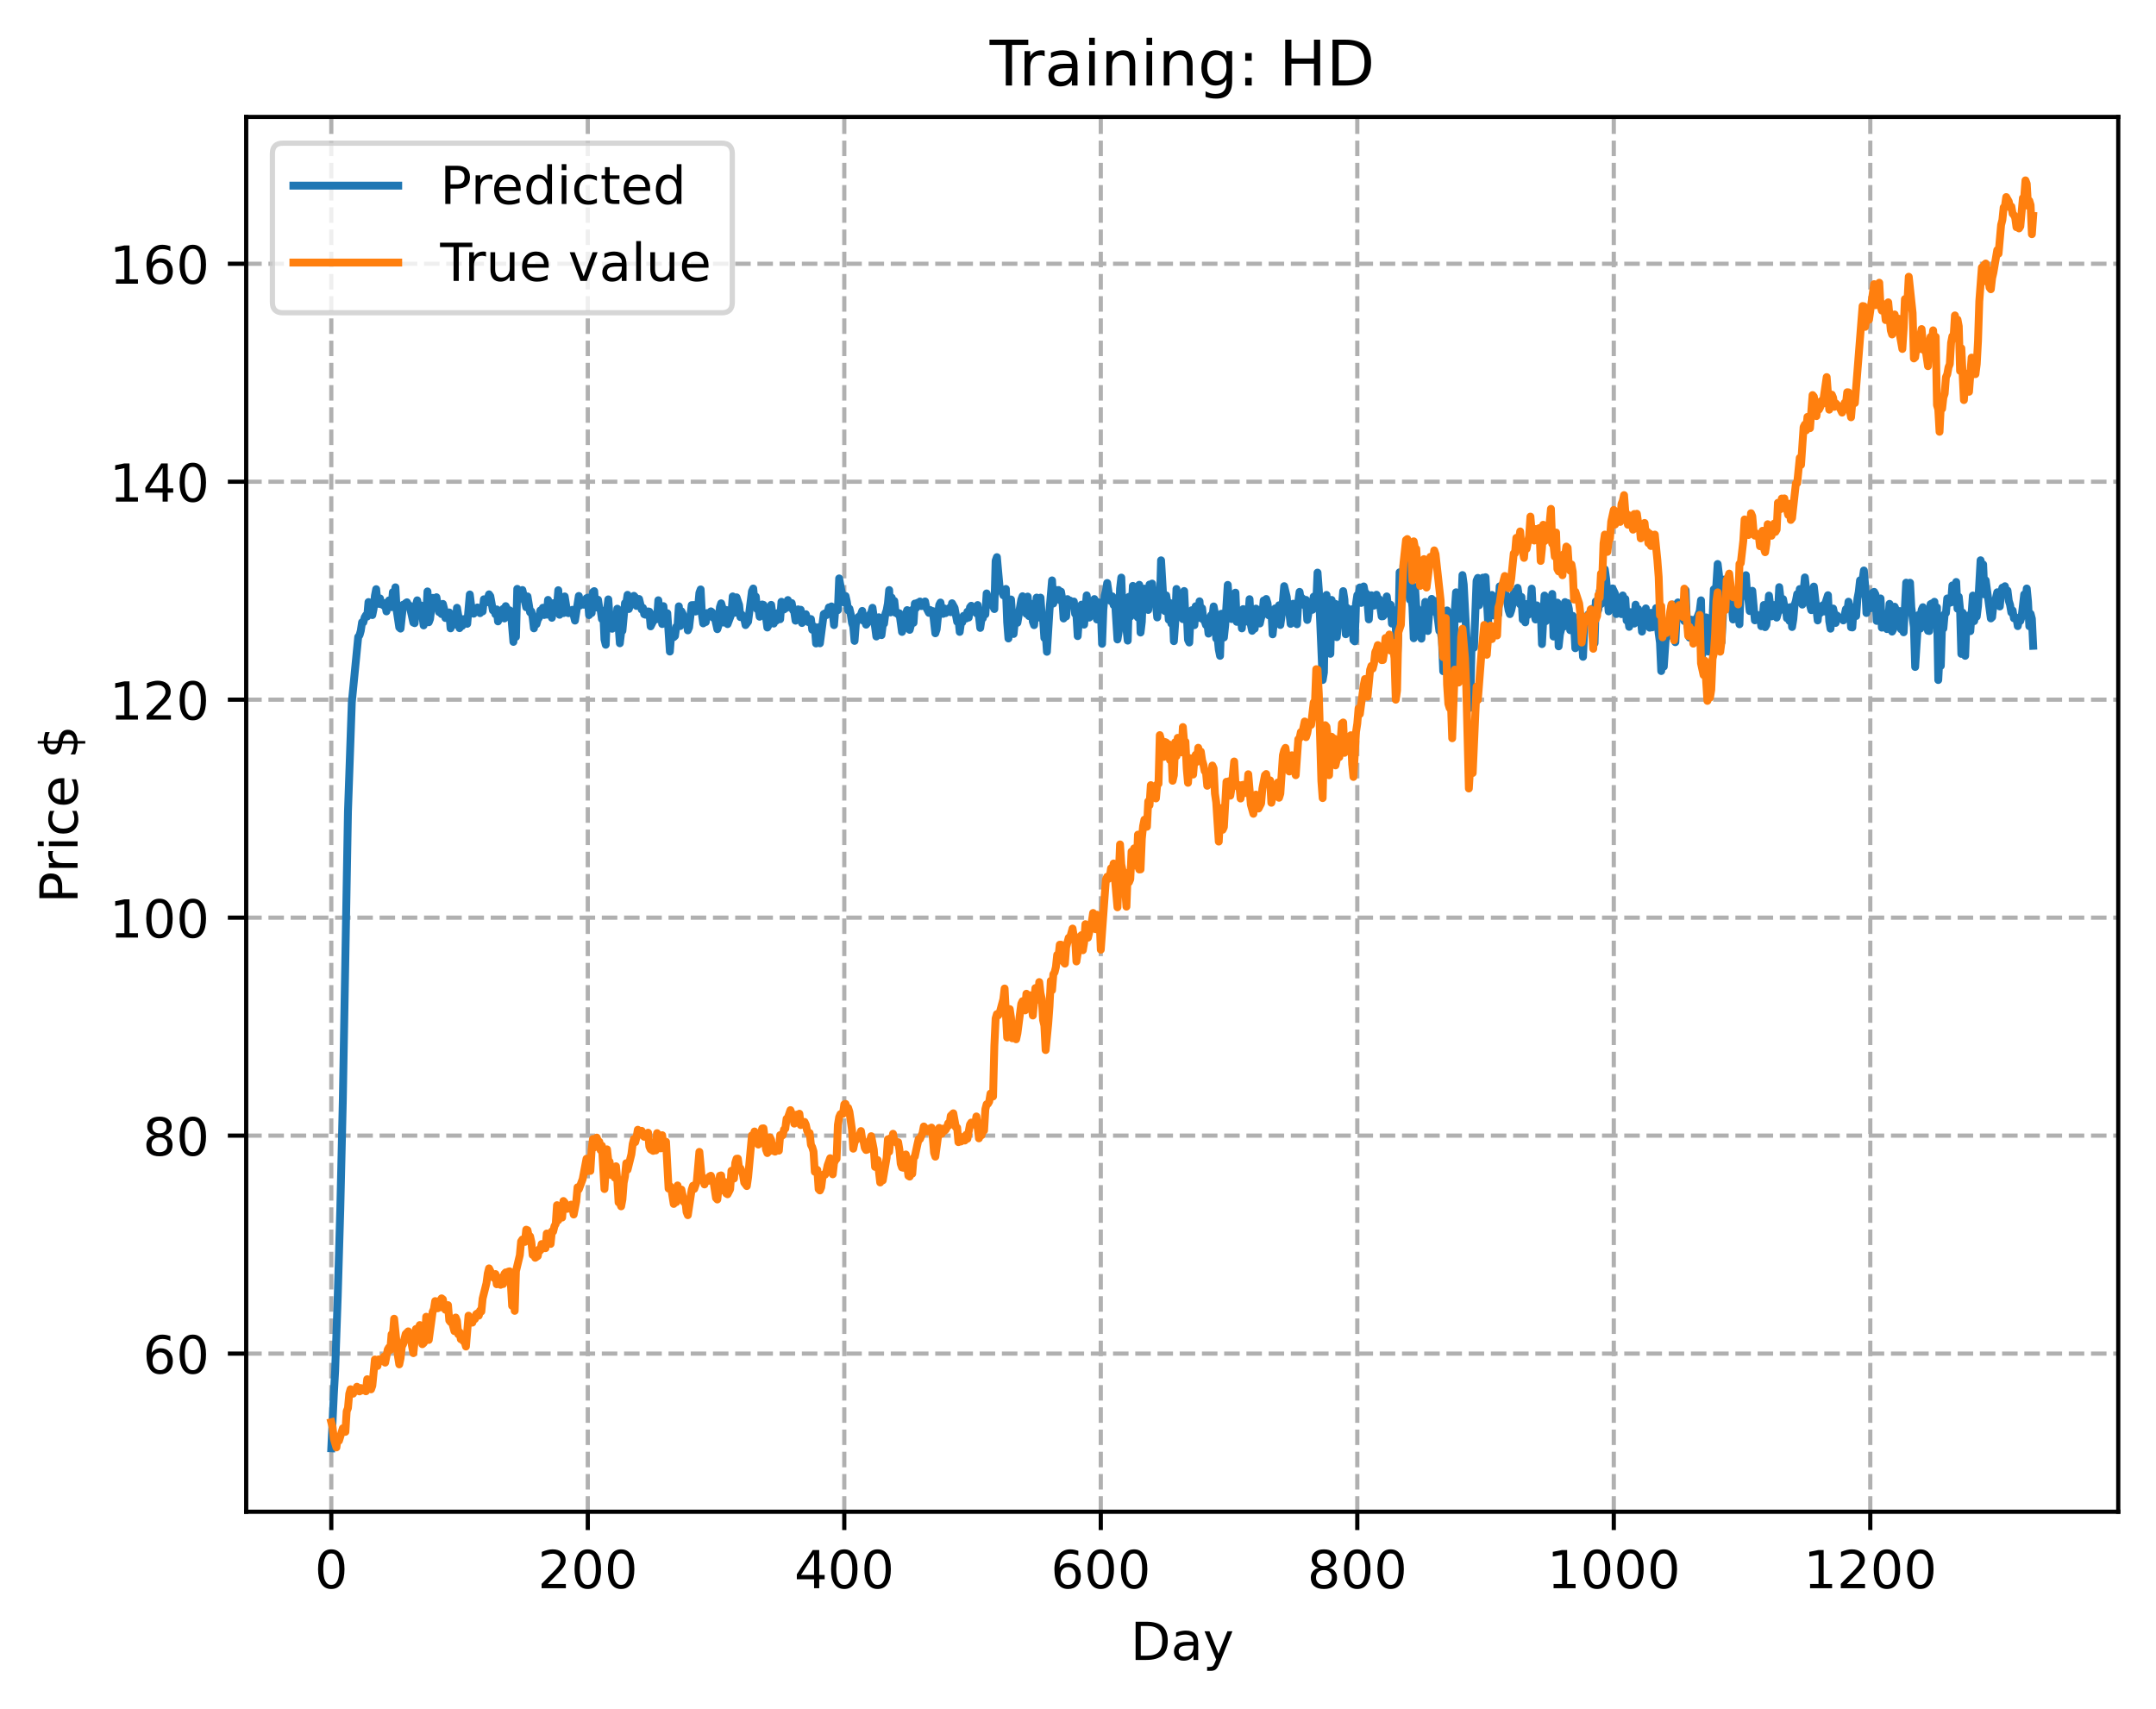 <?xml version="1.0" encoding="utf-8" standalone="no"?>
<!DOCTYPE svg PUBLIC "-//W3C//DTD SVG 1.1//EN"
  "http://www.w3.org/Graphics/SVG/1.1/DTD/svg11.dtd">
<!-- Created with matplotlib (https://matplotlib.org/) -->
<svg height="325.986pt" version="1.1" viewBox="0 0 411.286 325.986" width="411.286pt" xmlns="http://www.w3.org/2000/svg" xmlns:xlink="http://www.w3.org/1999/xlink">
 <defs>
  <style type="text/css">
*{stroke-linecap:butt;stroke-linejoin:round;}
  </style>
 </defs>
 <g id="figure_1">
  <g id="patch_1">
   <path d="M 0 325.986 
L 411.286 325.986 
L 411.286 0 
L 0 0 
z
" style="fill:#ffffff;"/>
  </g>
  <g id="axes_1">
   <g id="patch_2">
    <path d="M 46.966 288.43 
L 404.086 288.43 
L 404.086 22.318 
L 46.966 22.318 
z
" style="fill:#ffffff;"/>
   </g>
   <g id="matplotlib.axis_1">
    <g id="xtick_1">
     <g id="line2d_1">
      <path clip-path="url(#p049ac613bc)" d="M 63.198 288.43 
L 63.198 22.318 
" style="fill:none;stroke:#b0b0b0;stroke-dasharray:2.96,1.28;stroke-dashoffset:0;stroke-width:0.8;"/>
     </g>
     <g id="line2d_2">
      <defs>
       <path d="M 0 0 
L 0 3.5 
" id="m01faa49a44" style="stroke:#000000;stroke-width:0.8;"/>
      </defs>
      <g>
       <use style="stroke:#000000;stroke-width:0.8;" x="63.198" xlink:href="#m01faa49a44" y="288.43"/>
      </g>
     </g>
     <g id="text_1">
      <!-- 0 -->
      <defs>
       <path d="M 31.781 66.406 
Q 24.172 66.406 20.328 58.906 
Q 16.5 51.422 16.5 36.375 
Q 16.5 21.391 20.328 13.891 
Q 24.172 6.391 31.781 6.391 
Q 39.453 6.391 43.281 13.891 
Q 47.125 21.391 47.125 36.375 
Q 47.125 51.422 43.281 58.906 
Q 39.453 66.406 31.781 66.406 
z
M 31.781 74.219 
Q 44.047 74.219 50.516 64.516 
Q 56.984 54.828 56.984 36.375 
Q 56.984 17.969 50.516 8.266 
Q 44.047 -1.422 31.781 -1.422 
Q 19.531 -1.422 13.062 8.266 
Q 6.594 17.969 6.594 36.375 
Q 6.594 54.828 13.062 64.516 
Q 19.531 74.219 31.781 74.219 
z
" id="DejaVuSans-48"/>
      </defs>
      <g transform="translate(60.017 303.029)scale(0.1 -0.1)">
       <use xlink:href="#DejaVuSans-48"/>
      </g>
     </g>
    </g>
    <g id="xtick_2">
     <g id="line2d_3">
      <path clip-path="url(#p049ac613bc)" d="M 112.129 288.43 
L 112.129 22.318 
" style="fill:none;stroke:#b0b0b0;stroke-dasharray:2.96,1.28;stroke-dashoffset:0;stroke-width:0.8;"/>
     </g>
     <g id="line2d_4">
      <g>
       <use style="stroke:#000000;stroke-width:0.8;" x="112.129" xlink:href="#m01faa49a44" y="288.43"/>
      </g>
     </g>
     <g id="text_2">
      <!-- 200 -->
      <defs>
       <path d="M 19.188 8.297 
L 53.609 8.297 
L 53.609 0 
L 7.328 0 
L 7.328 8.297 
Q 12.938 14.109 22.625 23.891 
Q 32.328 33.688 34.812 36.531 
Q 39.547 41.844 41.422 45.531 
Q 43.312 49.219 43.312 52.781 
Q 43.312 58.594 39.234 62.25 
Q 35.156 65.922 28.609 65.922 
Q 23.969 65.922 18.812 64.312 
Q 13.672 62.703 7.812 59.422 
L 7.812 69.391 
Q 13.766 71.781 18.938 73 
Q 24.125 74.219 28.422 74.219 
Q 39.75 74.219 46.484 68.547 
Q 53.219 62.891 53.219 53.422 
Q 53.219 48.922 51.531 44.891 
Q 49.859 40.875 45.406 35.406 
Q 44.188 33.984 37.641 27.219 
Q 31.109 20.453 19.188 8.297 
z
" id="DejaVuSans-50"/>
      </defs>
      <g transform="translate(102.585 303.029)scale(0.1 -0.1)">
       <use xlink:href="#DejaVuSans-50"/>
       <use x="63.623" xlink:href="#DejaVuSans-48"/>
       <use x="127.246" xlink:href="#DejaVuSans-48"/>
      </g>
     </g>
    </g>
    <g id="xtick_3">
     <g id="line2d_5">
      <path clip-path="url(#p049ac613bc)" d="M 161.06 288.43 
L 161.06 22.318 
" style="fill:none;stroke:#b0b0b0;stroke-dasharray:2.96,1.28;stroke-dashoffset:0;stroke-width:0.8;"/>
     </g>
     <g id="line2d_6">
      <g>
       <use style="stroke:#000000;stroke-width:0.8;" x="161.06" xlink:href="#m01faa49a44" y="288.43"/>
      </g>
     </g>
     <g id="text_3">
      <!-- 400 -->
      <defs>
       <path d="M 37.797 64.312 
L 12.891 25.391 
L 37.797 25.391 
z
M 35.203 72.906 
L 47.609 72.906 
L 47.609 25.391 
L 58.016 25.391 
L 58.016 17.188 
L 47.609 17.188 
L 47.609 0 
L 37.797 0 
L 37.797 17.188 
L 4.891 17.188 
L 4.891 26.703 
z
" id="DejaVuSans-52"/>
      </defs>
      <g transform="translate(151.516 303.029)scale(0.1 -0.1)">
       <use xlink:href="#DejaVuSans-52"/>
       <use x="63.623" xlink:href="#DejaVuSans-48"/>
       <use x="127.246" xlink:href="#DejaVuSans-48"/>
      </g>
     </g>
    </g>
    <g id="xtick_4">
     <g id="line2d_7">
      <path clip-path="url(#p049ac613bc)" d="M 209.99 288.43 
L 209.99 22.318 
" style="fill:none;stroke:#b0b0b0;stroke-dasharray:2.96,1.28;stroke-dashoffset:0;stroke-width:0.8;"/>
     </g>
     <g id="line2d_8">
      <g>
       <use style="stroke:#000000;stroke-width:0.8;" x="209.99" xlink:href="#m01faa49a44" y="288.43"/>
      </g>
     </g>
     <g id="text_4">
      <!-- 600 -->
      <defs>
       <path d="M 33.016 40.375 
Q 26.375 40.375 22.484 35.828 
Q 18.609 31.297 18.609 23.391 
Q 18.609 15.531 22.484 10.953 
Q 26.375 6.391 33.016 6.391 
Q 39.656 6.391 43.531 10.953 
Q 47.406 15.531 47.406 23.391 
Q 47.406 31.297 43.531 35.828 
Q 39.656 40.375 33.016 40.375 
z
M 52.594 71.297 
L 52.594 62.312 
Q 48.875 64.062 45.094 64.984 
Q 41.312 65.922 37.594 65.922 
Q 27.828 65.922 22.672 59.328 
Q 17.531 52.734 16.797 39.406 
Q 19.672 43.656 24.016 45.922 
Q 28.375 48.188 33.594 48.188 
Q 44.578 48.188 50.953 41.516 
Q 57.328 34.859 57.328 23.391 
Q 57.328 12.156 50.688 5.359 
Q 44.047 -1.422 33.016 -1.422 
Q 20.359 -1.422 13.672 8.266 
Q 6.984 17.969 6.984 36.375 
Q 6.984 53.656 15.188 63.938 
Q 23.391 74.219 37.203 74.219 
Q 40.922 74.219 44.703 73.484 
Q 48.484 72.75 52.594 71.297 
z
" id="DejaVuSans-54"/>
      </defs>
      <g transform="translate(200.446 303.029)scale(0.1 -0.1)">
       <use xlink:href="#DejaVuSans-54"/>
       <use x="63.623" xlink:href="#DejaVuSans-48"/>
       <use x="127.246" xlink:href="#DejaVuSans-48"/>
      </g>
     </g>
    </g>
    <g id="xtick_5">
     <g id="line2d_9">
      <path clip-path="url(#p049ac613bc)" d="M 258.921 288.43 
L 258.921 22.318 
" style="fill:none;stroke:#b0b0b0;stroke-dasharray:2.96,1.28;stroke-dashoffset:0;stroke-width:0.8;"/>
     </g>
     <g id="line2d_10">
      <g>
       <use style="stroke:#000000;stroke-width:0.8;" x="258.921" xlink:href="#m01faa49a44" y="288.43"/>
      </g>
     </g>
     <g id="text_5">
      <!-- 800 -->
      <defs>
       <path d="M 31.781 34.625 
Q 24.75 34.625 20.719 30.859 
Q 16.703 27.094 16.703 20.516 
Q 16.703 13.922 20.719 10.156 
Q 24.75 6.391 31.781 6.391 
Q 38.812 6.391 42.859 10.172 
Q 46.922 13.969 46.922 20.516 
Q 46.922 27.094 42.891 30.859 
Q 38.875 34.625 31.781 34.625 
z
M 21.922 38.812 
Q 15.578 40.375 12.031 44.719 
Q 8.5 49.078 8.5 55.328 
Q 8.5 64.062 14.719 69.141 
Q 20.953 74.219 31.781 74.219 
Q 42.672 74.219 48.875 69.141 
Q 55.078 64.062 55.078 55.328 
Q 55.078 49.078 51.531 44.719 
Q 48 40.375 41.703 38.812 
Q 48.828 37.156 52.797 32.312 
Q 56.781 27.484 56.781 20.516 
Q 56.781 9.906 50.312 4.234 
Q 43.844 -1.422 31.781 -1.422 
Q 19.734 -1.422 13.25 4.234 
Q 6.781 9.906 6.781 20.516 
Q 6.781 27.484 10.781 32.312 
Q 14.797 37.156 21.922 38.812 
z
M 18.312 54.391 
Q 18.312 48.734 21.844 45.562 
Q 25.391 42.391 31.781 42.391 
Q 38.141 42.391 41.719 45.562 
Q 45.312 48.734 45.312 54.391 
Q 45.312 60.062 41.719 63.234 
Q 38.141 66.406 31.781 66.406 
Q 25.391 66.406 21.844 63.234 
Q 18.312 60.062 18.312 54.391 
z
" id="DejaVuSans-56"/>
      </defs>
      <g transform="translate(249.377 303.029)scale(0.1 -0.1)">
       <use xlink:href="#DejaVuSans-56"/>
       <use x="63.623" xlink:href="#DejaVuSans-48"/>
       <use x="127.246" xlink:href="#DejaVuSans-48"/>
      </g>
     </g>
    </g>
    <g id="xtick_6">
     <g id="line2d_11">
      <path clip-path="url(#p049ac613bc)" d="M 307.851 288.43 
L 307.851 22.318 
" style="fill:none;stroke:#b0b0b0;stroke-dasharray:2.96,1.28;stroke-dashoffset:0;stroke-width:0.8;"/>
     </g>
     <g id="line2d_12">
      <g>
       <use style="stroke:#000000;stroke-width:0.8;" x="307.851" xlink:href="#m01faa49a44" y="288.43"/>
      </g>
     </g>
     <g id="text_6">
      <!-- 1000 -->
      <defs>
       <path d="M 12.406 8.297 
L 28.516 8.297 
L 28.516 63.922 
L 10.984 60.406 
L 10.984 69.391 
L 28.422 72.906 
L 38.281 72.906 
L 38.281 8.297 
L 54.391 8.297 
L 54.391 0 
L 12.406 0 
z
" id="DejaVuSans-49"/>
      </defs>
      <g transform="translate(295.126 303.029)scale(0.1 -0.1)">
       <use xlink:href="#DejaVuSans-49"/>
       <use x="63.623" xlink:href="#DejaVuSans-48"/>
       <use x="127.246" xlink:href="#DejaVuSans-48"/>
       <use x="190.869" xlink:href="#DejaVuSans-48"/>
      </g>
     </g>
    </g>
    <g id="xtick_7">
     <g id="line2d_13">
      <path clip-path="url(#p049ac613bc)" d="M 356.782 288.43 
L 356.782 22.318 
" style="fill:none;stroke:#b0b0b0;stroke-dasharray:2.96,1.28;stroke-dashoffset:0;stroke-width:0.8;"/>
     </g>
     <g id="line2d_14">
      <g>
       <use style="stroke:#000000;stroke-width:0.8;" x="356.782" xlink:href="#m01faa49a44" y="288.43"/>
      </g>
     </g>
     <g id="text_7">
      <!-- 1200 -->
      <g transform="translate(344.057 303.029)scale(0.1 -0.1)">
       <use xlink:href="#DejaVuSans-49"/>
       <use x="63.623" xlink:href="#DejaVuSans-50"/>
       <use x="127.246" xlink:href="#DejaVuSans-48"/>
       <use x="190.869" xlink:href="#DejaVuSans-48"/>
      </g>
     </g>
    </g>
    <g id="text_8">
     <!-- Day -->
     <defs>
      <path d="M 19.672 64.797 
L 19.672 8.109 
L 31.594 8.109 
Q 46.688 8.109 53.688 14.938 
Q 60.688 21.781 60.688 36.531 
Q 60.688 51.172 53.688 57.984 
Q 46.688 64.797 31.594 64.797 
z
M 9.812 72.906 
L 30.078 72.906 
Q 51.266 72.906 61.172 64.094 
Q 71.094 55.281 71.094 36.531 
Q 71.094 17.672 61.125 8.828 
Q 51.172 0 30.078 0 
L 9.812 0 
z
" id="DejaVuSans-68"/>
      <path d="M 34.281 27.484 
Q 23.391 27.484 19.188 25 
Q 14.984 22.516 14.984 16.5 
Q 14.984 11.719 18.141 8.906 
Q 21.297 6.109 26.703 6.109 
Q 34.188 6.109 38.703 11.406 
Q 43.219 16.703 43.219 25.484 
L 43.219 27.484 
z
M 52.203 31.203 
L 52.203 0 
L 43.219 0 
L 43.219 8.297 
Q 40.141 3.328 35.547 0.953 
Q 30.953 -1.422 24.312 -1.422 
Q 15.922 -1.422 10.953 3.297 
Q 6 8.016 6 15.922 
Q 6 25.141 12.172 29.828 
Q 18.359 34.516 30.609 34.516 
L 43.219 34.516 
L 43.219 35.406 
Q 43.219 41.609 39.141 45 
Q 35.062 48.391 27.688 48.391 
Q 23 48.391 18.547 47.266 
Q 14.109 46.141 10.016 43.891 
L 10.016 52.203 
Q 14.938 54.109 19.578 55.047 
Q 24.219 56 28.609 56 
Q 40.484 56 46.344 49.844 
Q 52.203 43.703 52.203 31.203 
z
" id="DejaVuSans-97"/>
      <path d="M 32.172 -5.078 
Q 28.375 -14.844 24.75 -17.812 
Q 21.141 -20.797 15.094 -20.797 
L 7.906 -20.797 
L 7.906 -13.281 
L 13.188 -13.281 
Q 16.891 -13.281 18.938 -11.516 
Q 21 -9.766 23.484 -3.219 
L 25.094 0.875 
L 2.984 54.688 
L 12.5 54.688 
L 29.594 11.922 
L 46.688 54.688 
L 56.203 54.688 
z
" id="DejaVuSans-121"/>
     </defs>
     <g transform="translate(215.652 316.707)scale(0.1 -0.1)">
      <use xlink:href="#DejaVuSans-68"/>
      <use x="77.002" xlink:href="#DejaVuSans-97"/>
      <use x="138.281" xlink:href="#DejaVuSans-121"/>
     </g>
    </g>
   </g>
   <g id="matplotlib.axis_2">
    <g id="ytick_1">
     <g id="line2d_15">
      <path clip-path="url(#p049ac613bc)" d="M 46.966 258.258 
L 404.086 258.258 
" style="fill:none;stroke:#b0b0b0;stroke-dasharray:2.96,1.28;stroke-dashoffset:0;stroke-width:0.8;"/>
     </g>
     <g id="line2d_16">
      <defs>
       <path d="M 0 0 
L -3.5 0 
" id="m83c58c4f8c" style="stroke:#000000;stroke-width:0.8;"/>
      </defs>
      <g>
       <use style="stroke:#000000;stroke-width:0.8;" x="46.966" xlink:href="#m83c58c4f8c" y="258.258"/>
      </g>
     </g>
     <g id="text_9">
      <!-- 60 -->
      <g transform="translate(27.241 262.058)scale(0.1 -0.1)">
       <use xlink:href="#DejaVuSans-54"/>
       <use x="63.623" xlink:href="#DejaVuSans-48"/>
      </g>
     </g>
    </g>
    <g id="ytick_2">
     <g id="line2d_17">
      <path clip-path="url(#p049ac613bc)" d="M 46.966 216.671 
L 404.086 216.671 
" style="fill:none;stroke:#b0b0b0;stroke-dasharray:2.96,1.28;stroke-dashoffset:0;stroke-width:0.8;"/>
     </g>
     <g id="line2d_18">
      <g>
       <use style="stroke:#000000;stroke-width:0.8;" x="46.966" xlink:href="#m83c58c4f8c" y="216.671"/>
      </g>
     </g>
     <g id="text_10">
      <!-- 80 -->
      <g transform="translate(27.241 220.47)scale(0.1 -0.1)">
       <use xlink:href="#DejaVuSans-56"/>
       <use x="63.623" xlink:href="#DejaVuSans-48"/>
      </g>
     </g>
    </g>
    <g id="ytick_3">
     <g id="line2d_19">
      <path clip-path="url(#p049ac613bc)" d="M 46.966 175.084 
L 404.086 175.084 
" style="fill:none;stroke:#b0b0b0;stroke-dasharray:2.96,1.28;stroke-dashoffset:0;stroke-width:0.8;"/>
     </g>
     <g id="line2d_20">
      <g>
       <use style="stroke:#000000;stroke-width:0.8;" x="46.966" xlink:href="#m83c58c4f8c" y="175.084"/>
      </g>
     </g>
     <g id="text_11">
      <!-- 100 -->
      <g transform="translate(20.878 178.883)scale(0.1 -0.1)">
       <use xlink:href="#DejaVuSans-49"/>
       <use x="63.623" xlink:href="#DejaVuSans-48"/>
       <use x="127.246" xlink:href="#DejaVuSans-48"/>
      </g>
     </g>
    </g>
    <g id="ytick_4">
     <g id="line2d_21">
      <path clip-path="url(#p049ac613bc)" d="M 46.966 133.496 
L 404.086 133.496 
" style="fill:none;stroke:#b0b0b0;stroke-dasharray:2.96,1.28;stroke-dashoffset:0;stroke-width:0.8;"/>
     </g>
     <g id="line2d_22">
      <g>
       <use style="stroke:#000000;stroke-width:0.8;" x="46.966" xlink:href="#m83c58c4f8c" y="133.496"/>
      </g>
     </g>
     <g id="text_12">
      <!-- 120 -->
      <g transform="translate(20.878 137.295)scale(0.1 -0.1)">
       <use xlink:href="#DejaVuSans-49"/>
       <use x="63.623" xlink:href="#DejaVuSans-50"/>
       <use x="127.246" xlink:href="#DejaVuSans-48"/>
      </g>
     </g>
    </g>
    <g id="ytick_5">
     <g id="line2d_23">
      <path clip-path="url(#p049ac613bc)" d="M 46.966 91.909 
L 404.086 91.909 
" style="fill:none;stroke:#b0b0b0;stroke-dasharray:2.96,1.28;stroke-dashoffset:0;stroke-width:0.8;"/>
     </g>
     <g id="line2d_24">
      <g>
       <use style="stroke:#000000;stroke-width:0.8;" x="46.966" xlink:href="#m83c58c4f8c" y="91.909"/>
      </g>
     </g>
     <g id="text_13">
      <!-- 140 -->
      <g transform="translate(20.878 95.708)scale(0.1 -0.1)">
       <use xlink:href="#DejaVuSans-49"/>
       <use x="63.623" xlink:href="#DejaVuSans-52"/>
       <use x="127.246" xlink:href="#DejaVuSans-48"/>
      </g>
     </g>
    </g>
    <g id="ytick_6">
     <g id="line2d_25">
      <path clip-path="url(#p049ac613bc)" d="M 46.966 50.321 
L 404.086 50.321 
" style="fill:none;stroke:#b0b0b0;stroke-dasharray:2.96,1.28;stroke-dashoffset:0;stroke-width:0.8;"/>
     </g>
     <g id="line2d_26">
      <g>
       <use style="stroke:#000000;stroke-width:0.8;" x="46.966" xlink:href="#m83c58c4f8c" y="50.321"/>
      </g>
     </g>
     <g id="text_14">
      <!-- 160 -->
      <g transform="translate(20.878 54.121)scale(0.1 -0.1)">
       <use xlink:href="#DejaVuSans-49"/>
       <use x="63.623" xlink:href="#DejaVuSans-54"/>
       <use x="127.246" xlink:href="#DejaVuSans-48"/>
      </g>
     </g>
    </g>
    <g id="text_15">
     <!-- Price $ -->
     <defs>
      <path d="M 19.672 64.797 
L 19.672 37.406 
L 32.078 37.406 
Q 38.969 37.406 42.719 40.969 
Q 46.484 44.531 46.484 51.125 
Q 46.484 57.672 42.719 61.234 
Q 38.969 64.797 32.078 64.797 
z
M 9.812 72.906 
L 32.078 72.906 
Q 44.344 72.906 50.609 67.359 
Q 56.891 61.812 56.891 51.125 
Q 56.891 40.328 50.609 34.812 
Q 44.344 29.297 32.078 29.297 
L 19.672 29.297 
L 19.672 0 
L 9.812 0 
z
" id="DejaVuSans-80"/>
      <path d="M 41.109 46.297 
Q 39.594 47.172 37.812 47.578 
Q 36.031 48 33.891 48 
Q 26.266 48 22.188 43.047 
Q 18.109 38.094 18.109 28.812 
L 18.109 0 
L 9.078 0 
L 9.078 54.688 
L 18.109 54.688 
L 18.109 46.188 
Q 20.953 51.172 25.484 53.578 
Q 30.031 56 36.531 56 
Q 37.453 56 38.578 55.875 
Q 39.703 55.766 41.062 55.516 
z
" id="DejaVuSans-114"/>
      <path d="M 9.422 54.688 
L 18.406 54.688 
L 18.406 0 
L 9.422 0 
z
M 9.422 75.984 
L 18.406 75.984 
L 18.406 64.594 
L 9.422 64.594 
z
" id="DejaVuSans-105"/>
      <path d="M 48.781 52.594 
L 48.781 44.188 
Q 44.969 46.297 41.141 47.344 
Q 37.312 48.391 33.406 48.391 
Q 24.656 48.391 19.812 42.844 
Q 14.984 37.312 14.984 27.297 
Q 14.984 17.281 19.812 11.734 
Q 24.656 6.203 33.406 6.203 
Q 37.312 6.203 41.141 7.25 
Q 44.969 8.297 48.781 10.406 
L 48.781 2.094 
Q 45.016 0.344 40.984 -0.531 
Q 36.969 -1.422 32.422 -1.422 
Q 20.062 -1.422 12.781 6.344 
Q 5.516 14.109 5.516 27.297 
Q 5.516 40.672 12.859 48.328 
Q 20.219 56 33.016 56 
Q 37.156 56 41.109 55.141 
Q 45.062 54.297 48.781 52.594 
z
" id="DejaVuSans-99"/>
      <path d="M 56.203 29.594 
L 56.203 25.203 
L 14.891 25.203 
Q 15.484 15.922 20.484 11.062 
Q 25.484 6.203 34.422 6.203 
Q 39.594 6.203 44.453 7.469 
Q 49.312 8.734 54.109 11.281 
L 54.109 2.781 
Q 49.266 0.734 44.188 -0.344 
Q 39.109 -1.422 33.891 -1.422 
Q 20.797 -1.422 13.156 6.188 
Q 5.516 13.812 5.516 26.812 
Q 5.516 40.234 12.766 48.109 
Q 20.016 56 32.328 56 
Q 43.359 56 49.781 48.891 
Q 56.203 41.797 56.203 29.594 
z
M 47.219 32.234 
Q 47.125 39.594 43.094 43.984 
Q 39.062 48.391 32.422 48.391 
Q 24.906 48.391 20.391 44.141 
Q 15.875 39.891 15.188 32.172 
z
" id="DejaVuSans-101"/>
      <path id="DejaVuSans-32"/>
      <path d="M 33.797 -14.703 
L 28.906 -14.703 
L 28.859 0 
Q 23.734 0.094 18.609 1.188 
Q 13.484 2.297 8.297 4.5 
L 8.297 13.281 
Q 13.281 10.156 18.375 8.562 
Q 23.484 6.984 28.906 6.938 
L 28.906 29.203 
Q 18.109 30.953 13.203 35.156 
Q 8.297 39.359 8.297 46.688 
Q 8.297 54.641 13.625 59.219 
Q 18.953 63.812 28.906 64.5 
L 28.906 75.984 
L 33.797 75.984 
L 33.797 64.656 
Q 38.328 64.453 42.578 63.688 
Q 46.828 62.938 50.875 61.625 
L 50.875 53.078 
Q 46.828 55.125 42.547 56.25 
Q 38.281 57.375 33.797 57.562 
L 33.797 36.719 
Q 44.875 35.016 50.094 30.609 
Q 55.328 26.219 55.328 18.609 
Q 55.328 10.359 49.781 5.594 
Q 44.234 0.828 33.797 0.094 
z
M 28.906 37.594 
L 28.906 57.625 
Q 23.25 56.984 20.266 54.391 
Q 17.281 51.812 17.281 47.516 
Q 17.281 43.312 20.031 40.969 
Q 22.797 38.625 28.906 37.594 
z
M 33.797 28.219 
L 33.797 7.078 
Q 39.984 7.906 43.141 10.594 
Q 46.297 13.281 46.297 17.672 
Q 46.297 21.969 43.281 24.5 
Q 40.281 27.047 33.797 28.219 
z
" id="DejaVuSans-36"/>
     </defs>
     <g transform="translate(14.798 172.342)rotate(-90)scale(0.1 -0.1)">
      <use xlink:href="#DejaVuSans-80"/>
      <use x="58.553" xlink:href="#DejaVuSans-114"/>
      <use x="99.666" xlink:href="#DejaVuSans-105"/>
      <use x="127.449" xlink:href="#DejaVuSans-99"/>
      <use x="182.43" xlink:href="#DejaVuSans-101"/>
      <use x="243.953" xlink:href="#DejaVuSans-32"/>
      <use x="275.74" xlink:href="#DejaVuSans-36"/>
     </g>
    </g>
   </g>
   <g id="line2d_27">
    <path clip-path="url(#p049ac613bc)" d="M 63.198 276.334 
L 63.688 265.943 
L 63.932 261.58 
L 64.422 247.519 
L 64.911 230.843 
L 65.4 209.839 
L 66.379 154.857 
L 67.113 134 
L 68.091 123.997 
L 68.336 121.509 
L 68.581 121.212 
L 68.825 120.342 
L 69.07 118.715 
L 69.315 118.741 
L 69.559 117.804 
L 69.804 117.386 
L 70.049 117.636 
L 70.293 114.868 
L 70.538 116.423 
L 70.783 116.15 
L 71.027 117.356 
L 71.272 116.137 
L 71.517 113.669 
L 71.761 112.409 
L 72.006 114.985 
L 72.251 115.216 
L 72.495 114.17 
L 72.74 115.308 
L 72.984 115.196 
L 73.229 115.577 
L 73.474 115.071 
L 73.718 116.654 
L 73.963 114.917 
L 74.208 114.55 
L 74.452 114.833 
L 74.697 115.842 
L 74.942 112.969 
L 75.186 114.488 
L 75.431 112.053 
L 75.676 116.478 
L 76.165 119.709 
L 76.41 119.937 
L 76.899 115.371 
L 77.144 115.755 
L 77.388 115.071 
L 77.633 114.909 
L 77.878 115.403 
L 78.122 115.519 
L 78.856 118.788 
L 79.101 118.897 
L 79.345 115.441 
L 79.59 114.535 
L 79.835 116.045 
L 80.079 115.493 
L 80.324 115.522 
L 80.813 119.325 
L 81.058 118.071 
L 81.303 117.398 
L 81.547 112.838 
L 81.792 118.729 
L 82.037 118.099 
L 82.526 114.061 
L 83.015 114.717 
L 83.26 113.948 
L 83.749 116.783 
L 83.994 115.265 
L 84.239 117.171 
L 84.483 115.219 
L 84.728 116.177 
L 84.972 117.917 
L 85.217 117.868 
L 85.462 116.902 
L 85.706 116.846 
L 85.951 119.891 
L 86.44 118.327 
L 86.685 119.129 
L 86.93 119.176 
L 87.174 115.961 
L 87.419 117.414 
L 87.664 119.85 
L 87.908 118.302 
L 88.153 119.431 
L 88.398 118.123 
L 88.642 118.889 
L 88.887 118.478 
L 89.132 119.021 
L 89.621 113.422 
L 89.866 115.459 
L 90.355 117.095 
L 90.599 116.21 
L 90.844 116.705 
L 91.089 115.899 
L 91.333 116.244 
L 91.578 116.987 
L 91.823 115.993 
L 92.067 116.663 
L 92.312 114.336 
L 92.801 114.934 
L 93.291 113.396 
L 93.535 113.752 
L 94.025 116.458 
L 94.269 116.373 
L 94.514 117.209 
L 94.759 116.27 
L 95.003 118.56 
L 95.493 117.028 
L 95.737 117.919 
L 95.982 116.166 
L 96.227 117.998 
L 96.471 115.644 
L 96.96 116.717 
L 97.205 116.441 
L 97.45 116.644 
L 97.939 122.471 
L 98.184 117.812 
L 98.428 121.522 
L 98.673 112.349 
L 98.918 113.969 
L 99.162 114.232 
L 99.407 114.129 
L 99.652 112.569 
L 100.141 114.801 
L 100.386 115.87 
L 100.63 113.793 
L 101.12 116.827 
L 101.364 116.647 
L 101.609 117.813 
L 101.854 119.889 
L 102.098 118.086 
L 102.343 119.091 
L 102.587 118.216 
L 102.832 117.846 
L 103.077 116.474 
L 103.321 117.11 
L 103.566 115.948 
L 103.811 117.339 
L 104.055 116.917 
L 104.3 117.272 
L 104.545 114.454 
L 104.789 117.047 
L 105.034 116.202 
L 105.279 117.875 
L 105.523 115.085 
L 105.768 116.103 
L 106.013 115.406 
L 106.257 115.628 
L 106.502 112.606 
L 106.747 117.3 
L 106.991 116.303 
L 107.236 115.869 
L 107.481 116.986 
L 107.725 113.796 
L 108.215 116.914 
L 108.459 116.992 
L 108.704 116.79 
L 108.948 116.954 
L 109.193 116.344 
L 109.682 118.407 
L 110.416 113.706 
L 110.661 115.52 
L 111.15 114.914 
L 111.395 115.382 
L 111.64 114.546 
L 111.884 114.134 
L 112.129 114.02 
L 112.374 117.364 
L 112.618 116.644 
L 112.863 116.971 
L 113.108 112.968 
L 113.352 112.781 
L 113.597 115.924 
L 113.842 115.79 
L 114.086 114.425 
L 114.331 116.098 
L 114.575 116.345 
L 114.82 118.112 
L 115.065 116.68 
L 115.309 122.009 
L 115.554 123.019 
L 115.799 116.391 
L 116.043 114.357 
L 116.288 117.831 
L 116.533 117.611 
L 116.777 119.964 
L 117.022 118.535 
L 117.267 118.108 
L 117.511 118.862 
L 117.756 116.134 
L 118.245 122.735 
L 118.49 120.629 
L 118.735 120.356 
L 119.224 115.071 
L 119.469 115.06 
L 119.713 113.489 
L 119.958 116.201 
L 120.203 115.388 
L 120.447 115.16 
L 120.692 114.714 
L 120.936 113.678 
L 121.181 113.969 
L 121.426 115.611 
L 121.915 114.281 
L 122.404 116.29 
L 122.649 115.969 
L 122.894 117.2 
L 123.138 117.288 
L 123.628 116.654 
L 123.872 116.699 
L 124.117 119.507 
L 124.606 118.514 
L 124.851 118.299 
L 125.096 117.124 
L 125.34 118.141 
L 125.585 114.522 
L 125.83 117.014 
L 126.074 116.11 
L 126.319 119.066 
L 126.563 115.648 
L 126.808 118.701 
L 127.053 117.478 
L 127.297 116.991 
L 127.787 124.316 
L 128.031 121.075 
L 128.276 120.5 
L 128.521 121.572 
L 128.765 121.338 
L 129.01 119.557 
L 129.255 119.356 
L 129.499 115.681 
L 129.744 119.459 
L 129.989 116.624 
L 130.233 117.119 
L 130.723 119.152 
L 130.967 117.963 
L 131.212 120.276 
L 131.457 119.704 
L 131.946 115.452 
L 132.435 115.434 
L 132.68 116.679 
L 132.924 115.859 
L 133.169 115.849 
L 133.414 113.111 
L 133.658 112.459 
L 133.903 117.261 
L 134.148 118.942 
L 134.392 117.75 
L 134.637 118.688 
L 134.882 116.973 
L 135.126 117.467 
L 135.371 117.616 
L 135.616 116.641 
L 135.86 116.838 
L 136.105 117.896 
L 136.35 117.779 
L 136.839 120.049 
L 137.084 119.266 
L 137.328 115.868 
L 137.573 115.109 
L 137.818 115.98 
L 138.062 118.782 
L 138.307 118.452 
L 138.551 116.378 
L 138.796 119.082 
L 139.53 117.139 
L 139.775 113.792 
L 140.019 116.451 
L 140.264 116.908 
L 140.509 113.963 
L 140.998 115.423 
L 141.243 117.749 
L 141.487 117.235 
L 141.732 117.919 
L 141.977 118.07 
L 142.221 119.263 
L 142.711 118.603 
L 143.445 112.791 
L 143.689 112.284 
L 143.934 114.754 
L 144.178 113.818 
L 144.423 116.222 
L 144.668 116.056 
L 144.912 117.671 
L 145.157 116.1 
L 145.402 115.33 
L 145.646 115.405 
L 145.891 115.971 
L 146.38 119.733 
L 146.625 119.281 
L 146.87 118.305 
L 147.114 115.399 
L 147.604 118.979 
L 147.848 117.353 
L 148.093 118.426 
L 148.338 116.972 
L 148.582 117.043 
L 148.827 118.149 
L 149.072 114.809 
L 149.316 116.19 
L 149.561 116.287 
L 149.806 115.504 
L 150.05 115.987 
L 150.295 114.484 
L 150.539 115.352 
L 150.784 115.268 
L 151.029 115.055 
L 151.273 116.412 
L 151.518 116.754 
L 151.763 118.423 
L 152.007 116.962 
L 152.252 116.261 
L 152.497 117.419 
L 152.741 116.335 
L 152.986 118.869 
L 153.231 117.975 
L 153.72 117.178 
L 154.209 118.701 
L 154.454 118.662 
L 154.699 118.113 
L 154.943 120.154 
L 155.188 119.472 
L 155.433 119.642 
L 155.677 122.773 
L 155.922 120.148 
L 156.166 119.661 
L 156.411 122.742 
L 157.145 117.157 
L 157.39 117.017 
L 157.634 117.373 
L 157.879 116.803 
L 158.124 115.887 
L 158.368 115.874 
L 158.613 115.698 
L 158.858 117.002 
L 159.102 119.267 
L 159.347 116.194 
L 159.836 116.42 
L 160.081 110.358 
L 160.57 113.059 
L 161.06 114.972 
L 161.304 113.715 
L 161.549 114.818 
L 161.794 116.452 
L 162.038 116.124 
L 162.283 117.161 
L 162.527 118.835 
L 162.772 119.549 
L 163.017 122.284 
L 163.261 119.074 
L 163.751 117.697 
L 163.995 117.858 
L 164.485 116.553 
L 164.729 118.464 
L 164.974 118.285 
L 165.219 119.186 
L 165.463 118.864 
L 165.708 118.3 
L 165.953 117.221 
L 166.197 116.903 
L 166.442 115.958 
L 167.176 121.444 
L 167.665 117.765 
L 168.154 121.185 
L 168.399 119.217 
L 168.644 118.998 
L 168.888 117.154 
L 169.133 116.449 
L 169.378 115.135 
L 169.622 112.576 
L 169.867 116.851 
L 170.112 114.016 
L 170.356 116.101 
L 170.601 114.651 
L 170.846 116.937 
L 171.09 116.792 
L 171.335 117.241 
L 171.58 117.012 
L 172.069 120.568 
L 172.558 119.13 
L 172.803 117.28 
L 173.048 116.402 
L 173.292 118.954 
L 173.537 120.172 
L 173.782 119.199 
L 174.026 116.36 
L 174.271 118.829 
L 174.515 115.156 
L 174.76 116.022 
L 175.005 115.015 
L 175.249 115.065 
L 175.494 114.764 
L 175.739 115.633 
L 175.983 115.599 
L 176.228 115.416 
L 176.473 114.751 
L 176.717 115.965 
L 177.207 116.935 
L 177.451 116.39 
L 177.696 116.746 
L 177.941 116.585 
L 178.43 120.829 
L 178.675 120.093 
L 179.164 115.429 
L 179.409 114.959 
L 179.653 116.426 
L 179.898 117.126 
L 180.142 116.085 
L 180.387 116.989 
L 180.876 116.479 
L 181.121 115.98 
L 181.366 116.805 
L 181.61 115.094 
L 182.1 115.985 
L 182.589 118.638 
L 182.834 118.056 
L 183.078 120.565 
L 183.323 118.764 
L 183.568 118.739 
L 183.812 117.495 
L 184.057 118.023 
L 184.302 118.015 
L 184.546 116.706 
L 184.791 117.836 
L 185.036 115.873 
L 185.28 115.572 
L 185.525 115.857 
L 185.77 116.66 
L 186.014 116.673 
L 186.259 117.016 
L 186.503 115.435 
L 186.993 119.805 
L 187.237 118.118 
L 187.482 117.972 
L 187.727 116.793 
L 187.971 117.22 
L 188.216 113.219 
L 188.705 115.063 
L 188.95 115.241 
L 189.195 114.302 
L 189.439 115.673 
L 189.684 116.21 
L 189.929 106.985 
L 190.173 106.296 
L 190.663 111.779 
L 190.907 112.7 
L 191.152 112.93 
L 191.397 113.592 
L 191.641 113.207 
L 191.886 112.364 
L 192.13 118.729 
L 192.375 121.82 
L 192.864 114.372 
L 193.354 120.959 
L 193.598 118.568 
L 193.843 118.337 
L 194.088 118.83 
L 194.822 114.411 
L 195.066 113.757 
L 195.311 114.502 
L 195.556 116.239 
L 195.8 117.13 
L 196.045 113.823 
L 196.29 117.549 
L 196.534 115.12 
L 196.779 115.887 
L 197.024 118.596 
L 197.268 119.275 
L 197.758 114.012 
L 198.247 117.826 
L 198.491 114.024 
L 198.736 117.53 
L 198.981 118.162 
L 199.225 121.728 
L 199.47 120.834 
L 199.715 124.36 
L 200.204 116.488 
L 200.693 110.734 
L 200.938 115.154 
L 201.183 112.464 
L 201.427 113.838 
L 201.672 113.818 
L 201.917 112.568 
L 202.161 114.514 
L 202.406 112.881 
L 202.651 114.362 
L 202.895 118.006 
L 203.14 117.464 
L 203.385 117.627 
L 203.629 114.302 
L 203.874 114.859 
L 204.118 114.577 
L 204.363 115.48 
L 204.852 114.763 
L 205.097 117.126 
L 205.342 117.27 
L 205.586 121.369 
L 205.831 117.988 
L 206.076 116.201 
L 206.32 115.354 
L 206.565 115.894 
L 206.81 119.178 
L 207.299 113.586 
L 207.788 117.839 
L 208.033 116.499 
L 208.278 116.078 
L 208.767 114.293 
L 209.012 116.983 
L 209.256 118.194 
L 209.501 114.9 
L 209.746 116.978 
L 209.99 116.321 
L 210.235 122.837 
L 210.479 116.351 
L 210.724 113.662 
L 210.969 112.724 
L 211.213 111.229 
L 211.703 114.522 
L 211.947 114.717 
L 212.192 113.779 
L 212.437 115.444 
L 212.681 114.333 
L 213.171 122.01 
L 213.415 120.501 
L 213.66 112.334 
L 213.905 110.199 
L 214.149 116.736 
L 214.394 117.188 
L 214.883 120.016 
L 215.128 122.229 
L 215.373 113.86 
L 215.617 117.672 
L 215.862 116.751 
L 216.106 111.782 
L 216.351 115.605 
L 216.596 113.799 
L 216.84 117.5 
L 217.085 117.838 
L 217.33 111.569 
L 217.574 120.684 
L 217.819 118.606 
L 218.064 112.388 
L 218.308 112.305 
L 218.553 112.907 
L 218.798 114.156 
L 219.042 116.381 
L 219.287 111.525 
L 219.532 114.55 
L 219.776 111.34 
L 220.021 114.051 
L 220.51 115.205 
L 220.755 117.808 
L 221 114.516 
L 221.244 115.54 
L 221.489 106.904 
L 221.978 115.225 
L 222.223 116.595 
L 222.467 113.594 
L 222.712 115.055 
L 222.957 118.254 
L 223.201 115.055 
L 223.446 118.968 
L 223.691 116.289 
L 223.935 122.337 
L 224.18 118.921 
L 224.425 112.37 
L 224.669 117.421 
L 224.914 113.525 
L 225.159 116.979 
L 225.403 115.693 
L 225.648 118.136 
L 225.893 112.762 
L 226.137 117.679 
L 226.382 116.897 
L 226.627 122.079 
L 226.871 122.593 
L 227.116 117.543 
L 227.361 116.416 
L 227.605 119.099 
L 227.85 119.28 
L 228.094 115.661 
L 228.339 115.775 
L 228.584 117.714 
L 228.828 114.724 
L 229.073 117.961 
L 229.318 116.045 
L 229.562 118.237 
L 229.807 118.497 
L 230.052 119.247 
L 230.296 118.66 
L 230.541 120.896 
L 230.786 117.912 
L 231.03 117.383 
L 231.275 117.892 
L 231.52 115.704 
L 231.764 117.035 
L 232.009 121.833 
L 232.254 121.469 
L 232.498 123.935 
L 232.743 125.134 
L 232.988 117.097 
L 233.232 117.089 
L 233.477 121.636 
L 233.722 119.325 
L 234.211 111.591 
L 234.455 115.257 
L 234.7 114.396 
L 234.945 118.114 
L 235.434 113.574 
L 235.679 113.072 
L 235.923 118.645 
L 236.168 118.03 
L 236.413 117.846 
L 236.657 117.32 
L 236.902 119.895 
L 237.147 116.208 
L 237.391 116.86 
L 237.636 118.606 
L 237.881 117.463 
L 238.125 117.66 
L 238.37 114.317 
L 238.615 119.193 
L 238.859 120.358 
L 239.104 120.019 
L 239.349 119.948 
L 239.593 116.118 
L 239.838 116.352 
L 240.082 118.206 
L 240.327 118.962 
L 240.572 117.849 
L 240.816 117.292 
L 241.061 114.57 
L 241.306 114.634 
L 241.55 114.279 
L 241.795 115.091 
L 242.04 117.411 
L 242.284 117.268 
L 242.529 116.44 
L 242.774 121.032 
L 243.263 116.075 
L 243.508 117.957 
L 243.752 117.947 
L 243.997 115.479 
L 244.242 119.247 
L 244.486 117.455 
L 244.976 111.834 
L 245.465 113.896 
L 245.709 116.579 
L 245.954 116.928 
L 246.199 119.034 
L 246.688 115.185 
L 247.177 118.842 
L 247.422 119.107 
L 247.667 114.748 
L 247.911 112.922 
L 248.156 114.489 
L 248.401 114.108 
L 248.645 115.407 
L 248.89 114.501 
L 249.135 114.452 
L 249.379 118.292 
L 249.869 115.513 
L 250.358 116.354 
L 250.603 113.835 
L 250.847 113.705 
L 251.092 115.007 
L 251.337 109.247 
L 251.581 112.531 
L 252.315 129.746 
L 252.56 128.285 
L 252.804 114.423 
L 253.049 113.505 
L 253.538 118.319 
L 253.783 124.746 
L 254.028 114.462 
L 254.272 116.175 
L 254.517 121.144 
L 254.762 115.208 
L 255.006 121.569 
L 255.496 116.401 
L 255.74 118.495 
L 256.23 112.78 
L 256.474 114.438 
L 256.719 121.018 
L 256.964 115.967 
L 257.208 118.381 
L 257.453 117.062 
L 257.697 116.888 
L 257.942 116.239 
L 258.187 122.138 
L 258.431 122.367 
L 258.676 115.199 
L 258.921 113.546 
L 259.165 113.601 
L 259.41 112.079 
L 259.655 115.038 
L 260.144 111.887 
L 260.389 113.244 
L 260.633 113.208 
L 260.878 115.01 
L 261.123 118.18 
L 261.367 114.19 
L 261.612 113.568 
L 261.857 114.124 
L 262.101 115.557 
L 262.346 114.93 
L 262.591 113.468 
L 262.835 114.292 
L 263.08 114.304 
L 263.569 117.604 
L 263.814 117.581 
L 264.058 117.331 
L 264.548 113.789 
L 264.792 115.729 
L 265.037 115.324 
L 265.282 115.377 
L 265.526 118.982 
L 265.771 116.372 
L 266.26 119.414 
L 266.505 126.443 
L 266.75 120.825 
L 266.994 109.186 
L 267.239 112.624 
L 267.484 113.488 
L 267.728 107.82 
L 267.973 106.905 
L 268.218 108.272 
L 268.462 108.875 
L 268.952 114.415 
L 269.196 113.549 
L 269.441 115.813 
L 269.685 121.776 
L 269.93 111.981 
L 270.175 115.775 
L 270.419 116.131 
L 270.664 120.32 
L 270.909 117.396 
L 271.153 121.857 
L 271.398 116.598 
L 271.643 118.783 
L 271.887 114.834 
L 272.132 119.259 
L 272.377 120.393 
L 272.621 117.029 
L 272.866 116.275 
L 273.111 114.258 
L 273.355 115.961 
L 273.6 116.703 
L 273.845 114.654 
L 274.579 120.378 
L 274.823 120.4 
L 275.068 122.113 
L 275.313 128.065 
L 275.557 127.025 
L 275.802 119.944 
L 276.046 116.463 
L 276.291 130.255 
L 276.536 128.512 
L 277.025 122.317 
L 277.27 128.311 
L 277.514 116.538 
L 277.759 113.005 
L 278.004 117.491 
L 278.248 116.238 
L 278.493 118.065 
L 278.738 116.24 
L 278.982 109.718 
L 279.227 111.531 
L 280.45 135.059 
L 280.695 124.356 
L 280.94 122.264 
L 281.184 123.571 
L 281.673 110.803 
L 281.918 110.257 
L 282.163 115.477 
L 282.407 112.069 
L 282.652 111.698 
L 282.897 110.21 
L 283.141 110.496 
L 283.386 110.126 
L 283.875 118.682 
L 284.12 114.148 
L 284.365 115.638 
L 284.609 113.508 
L 284.854 117.425 
L 285.099 115.63 
L 285.343 115.071 
L 285.588 117.232 
L 285.833 117.238 
L 286.077 111.875 
L 286.322 113.433 
L 286.567 112.826 
L 286.811 112.764 
L 287.056 113.296 
L 287.301 113.479 
L 287.79 116.448 
L 288.034 117.172 
L 288.279 116.476 
L 288.524 115.426 
L 288.768 113.248 
L 289.013 112.848 
L 289.258 114.321 
L 289.502 112.158 
L 289.992 115.326 
L 290.236 113.887 
L 290.481 118.228 
L 290.726 117.841 
L 290.97 118.747 
L 291.215 115.245 
L 291.46 117.346 
L 291.949 115.2 
L 292.194 112.303 
L 292.438 117.046 
L 292.683 117.111 
L 292.928 118.195 
L 293.172 115.496 
L 293.661 117.205 
L 293.906 116.234 
L 294.151 122.888 
L 294.64 113.621 
L 294.885 118.525 
L 295.129 116.413 
L 295.374 117.842 
L 295.619 115.395 
L 295.863 115.146 
L 296.108 113.319 
L 296.353 121.454 
L 296.597 119.389 
L 296.842 120.894 
L 297.087 114.974 
L 297.331 123.321 
L 297.576 121.039 
L 298.065 119.049 
L 298.31 119.574 
L 298.555 114.869 
L 298.799 116.596 
L 299.044 115.058 
L 299.289 116.21 
L 299.533 120.244 
L 299.778 119.389 
L 300.022 117.488 
L 300.267 119.042 
L 300.512 123.678 
L 300.756 119.539 
L 301.001 119.88 
L 301.246 119.748 
L 301.49 120.024 
L 301.735 121.265 
L 301.98 125.321 
L 302.224 119.6 
L 302.469 117.773 
L 302.714 118.535 
L 302.958 117.246 
L 303.203 117.26 
L 303.448 117.675 
L 303.692 116.154 
L 303.937 120.658 
L 304.182 122.723 
L 304.426 114.73 
L 304.671 116.799 
L 304.916 116.327 
L 305.16 112.784 
L 305.405 115.268 
L 305.649 111.221 
L 305.894 114.462 
L 306.139 108.615 
L 306.383 110.382 
L 306.873 116.652 
L 307.117 114.218 
L 307.362 114.766 
L 307.607 112.265 
L 308.096 113.277 
L 308.341 117.16 
L 308.585 115.679 
L 308.83 116.187 
L 309.075 115.884 
L 309.319 117.182 
L 309.564 113.606 
L 309.809 114.549 
L 310.053 114.271 
L 310.298 118.399 
L 310.543 117.806 
L 310.787 119.603 
L 311.032 116.792 
L 311.277 118.636 
L 311.521 118.23 
L 311.766 118.975 
L 312.01 115.366 
L 312.255 117.365 
L 312.5 116.195 
L 312.744 118.364 
L 312.989 117.94 
L 313.234 120.51 
L 313.478 117.789 
L 313.723 118.126 
L 313.968 116.076 
L 314.212 119.134 
L 314.457 117.486 
L 314.702 119.771 
L 314.946 116.922 
L 315.191 119.697 
L 315.68 118.059 
L 315.925 116.025 
L 316.414 120.846 
L 316.659 122.606 
L 316.904 128.031 
L 317.148 122.122 
L 317.393 127.193 
L 317.882 119.94 
L 318.127 121.425 
L 318.616 118.198 
L 318.861 115.639 
L 319.105 115.348 
L 319.35 118.188 
L 319.595 122.532 
L 319.839 117.464 
L 320.084 114.933 
L 320.329 116.876 
L 320.573 115.397 
L 321.307 118.501 
L 321.552 112.596 
L 321.797 118.661 
L 322.041 119.857 
L 322.286 121.652 
L 322.531 118.218 
L 322.775 119.105 
L 323.02 118.266 
L 323.265 120.745 
L 323.509 118.161 
L 323.754 117.86 
L 324.243 116.6 
L 324.488 114.534 
L 324.732 124.953 
L 324.977 122.649 
L 325.222 121.865 
L 325.466 117.788 
L 325.956 124.333 
L 326.2 120.9 
L 326.445 120.363 
L 326.69 118.109 
L 326.934 112.433 
L 327.179 113.849 
L 327.424 111.462 
L 327.668 107.606 
L 327.913 109.648 
L 328.402 122.553 
L 328.647 117.884 
L 328.892 110.573 
L 329.136 114.893 
L 329.381 115.58 
L 329.625 110.309 
L 329.87 112.646 
L 330.115 113.217 
L 330.604 118.195 
L 330.849 117.922 
L 331.093 117.433 
L 331.338 116.54 
L 331.583 117.243 
L 331.827 119.107 
L 332.072 110.636 
L 332.317 113.586 
L 332.806 111.901 
L 333.051 109.737 
L 333.295 113.538 
L 333.54 114.547 
L 333.785 116.589 
L 334.029 115.707 
L 334.274 112.715 
L 334.763 118.358 
L 335.008 118.249 
L 335.252 117.313 
L 335.497 117.71 
L 335.742 117.431 
L 335.986 119.479 
L 336.231 118.023 
L 336.476 115.425 
L 336.72 119.661 
L 336.965 119.232 
L 337.454 113.631 
L 337.944 117.603 
L 338.188 117.323 
L 338.433 115.435 
L 338.678 115.762 
L 338.922 117.837 
L 339.167 116.956 
L 339.412 112.023 
L 339.901 116.321 
L 340.146 114.307 
L 340.39 115.655 
L 340.635 115.717 
L 340.88 117.958 
L 341.124 117.688 
L 341.369 118.476 
L 341.613 115.82 
L 341.858 119.632 
L 342.103 118.136 
L 342.347 115.393 
L 342.592 114.642 
L 342.837 113.336 
L 343.081 114.762 
L 343.326 112.383 
L 343.571 112.489 
L 343.815 115.362 
L 344.305 110.168 
L 344.794 114.725 
L 345.039 112.56 
L 345.283 115.464 
L 345.528 116.415 
L 345.773 112.756 
L 346.017 111.911 
L 346.751 118.379 
L 346.996 115.709 
L 347.24 116.966 
L 347.485 116.417 
L 347.73 115.475 
L 347.974 116.674 
L 348.219 115.074 
L 348.708 113.56 
L 348.953 118.529 
L 349.198 119.953 
L 349.442 117.157 
L 349.687 116.099 
L 349.932 117.213 
L 350.176 118.856 
L 350.421 117.42 
L 350.666 117.799 
L 351.155 117.858 
L 351.644 118.374 
L 352.134 116.212 
L 352.378 116.956 
L 352.623 114.798 
L 352.868 115.867 
L 353.112 119.677 
L 353.357 119.718 
L 353.601 115.899 
L 353.846 115.839 
L 354.091 117.535 
L 354.335 114.196 
L 354.58 112.927 
L 354.825 110.718 
L 355.069 110.83 
L 355.314 110.522 
L 355.559 108.842 
L 355.803 111.729 
L 356.048 116.961 
L 356.293 114.683 
L 356.782 116.072 
L 357.271 113.057 
L 357.516 112.923 
L 357.761 113.385 
L 358.005 118.467 
L 358.25 115.866 
L 358.495 115.529 
L 358.739 114.175 
L 358.984 119.755 
L 359.228 119.059 
L 359.473 117.1 
L 359.718 118.022 
L 359.962 120.031 
L 360.207 118.511 
L 360.452 115.207 
L 360.696 119.523 
L 360.941 120.508 
L 361.186 120.014 
L 361.43 115.755 
L 361.675 116.368 
L 362.164 118.769 
L 362.409 116.583 
L 362.654 120.064 
L 362.898 119.937 
L 363.143 120.639 
L 363.632 111.165 
L 363.877 113.854 
L 364.122 115.101 
L 364.366 111.182 
L 364.611 115.883 
L 365.1 119.655 
L 365.345 127.255 
L 365.834 119.58 
L 366.079 117.277 
L 366.323 119.95 
L 366.568 116.375 
L 366.813 115.847 
L 367.057 119.251 
L 367.302 119.618 
L 367.547 118.388 
L 367.791 120.354 
L 368.036 120.4 
L 368.281 115.272 
L 368.525 115.134 
L 368.77 116.893 
L 369.015 114.813 
L 369.259 119.389 
L 369.504 115.891 
L 369.749 129.747 
L 369.993 124.967 
L 370.238 127.049 
L 370.483 118.782 
L 370.727 119.925 
L 370.972 117.155 
L 371.216 116.965 
L 371.461 114.176 
L 371.706 115.13 
L 371.95 114.544 
L 372.195 114.946 
L 372.44 111.69 
L 372.684 112.666 
L 372.929 114.121 
L 373.174 111.033 
L 373.418 116.148 
L 373.663 113.857 
L 373.908 116.296 
L 374.152 124.762 
L 374.397 116.88 
L 374.642 122.987 
L 374.886 125.129 
L 375.131 118.651 
L 375.376 117.448 
L 375.62 119.45 
L 375.865 120.426 
L 376.354 113.63 
L 376.599 118.512 
L 376.844 117.358 
L 377.088 117.649 
L 377.333 115.647 
L 377.822 106.894 
L 378.067 108.249 
L 378.311 107.682 
L 378.556 113.404 
L 378.801 110.726 
L 379.779 117.993 
L 380.024 117.758 
L 380.269 115.377 
L 380.513 115.142 
L 381.003 112.998 
L 381.492 115.708 
L 381.737 112.978 
L 381.981 112.114 
L 382.226 112.934 
L 382.471 111.846 
L 382.715 113.37 
L 382.96 112.667 
L 383.204 114.629 
L 383.449 115.414 
L 383.694 116.862 
L 383.938 116.471 
L 384.183 117.973 
L 384.428 117.716 
L 384.672 117.995 
L 384.917 119.462 
L 385.162 118.316 
L 385.406 118.472 
L 385.651 117.679 
L 386.14 113.404 
L 386.385 114.844 
L 386.63 112.279 
L 386.874 114.778 
L 387.119 119.486 
L 387.364 117.111 
L 387.608 118.051 
L 387.853 123.218 
L 387.853 123.218 
" style="fill:none;stroke:#1f77b4;stroke-linecap:square;stroke-width:1.5;"/>
   </g>
   <g id="line2d_28">
    <path clip-path="url(#p049ac613bc)" d="M 63.198 271.338 
L 63.443 272.294 
L 63.688 274.519 
L 64.177 276.162 
L 64.422 274.29 
L 64.666 274.893 
L 65.4 272.502 
L 65.645 272.689 
L 65.89 273.188 
L 66.134 269.258 
L 66.379 268.655 
L 66.623 265.931 
L 66.868 265.058 
L 67.357 265.91 
L 67.602 265.245 
L 67.847 265.432 
L 68.091 264.58 
L 68.336 265.183 
L 68.581 265.474 
L 68.825 264.829 
L 69.07 265.287 
L 69.315 265.016 
L 69.559 264.933 
L 69.804 265.453 
L 70.049 263.145 
L 70.293 263.956 
L 70.538 263.873 
L 70.783 265.079 
L 71.027 264.393 
L 71.517 259.381 
L 71.761 260.525 
L 72.006 260.629 
L 72.251 259.36 
L 72.495 259.756 
L 72.74 259.464 
L 72.984 259.527 
L 73.229 258.841 
L 73.474 259.984 
L 73.963 257.489 
L 74.208 257.073 
L 74.452 257.572 
L 74.697 254.578 
L 74.942 254.64 
L 75.186 251.604 
L 75.92 258.799 
L 76.165 260.317 
L 76.41 259.173 
L 76.654 256.907 
L 76.899 256.47 
L 77.388 254.516 
L 77.878 254.016 
L 78.122 254.619 
L 78.367 255.597 
L 78.856 258.175 
L 79.345 253.559 
L 79.59 254.058 
L 80.079 252.81 
L 80.324 254.12 
L 80.569 256.47 
L 80.813 256.262 
L 81.058 255.846 
L 81.303 251.23 
L 81.547 255.202 
L 81.792 255.659 
L 82.526 250.315 
L 82.771 249.754 
L 83.015 248.236 
L 83.26 248.548 
L 83.505 249.608 
L 83.749 248.215 
L 83.994 249.442 
L 84.239 247.716 
L 84.483 247.903 
L 84.728 249.442 
L 84.972 249.899 
L 85.217 249.234 
L 85.462 249.005 
L 85.706 251.937 
L 85.951 252.249 
L 86.196 252.166 
L 86.685 253.975 
L 86.93 251.376 
L 87.174 252.02 
L 87.419 254.578 
L 87.664 254.162 
L 87.908 255.514 
L 88.153 254.994 
L 88.398 255.888 
L 88.642 256.033 
L 88.887 256.907 
L 89.376 251.022 
L 89.866 251.646 
L 90.11 252.353 
L 90.355 251.563 
L 90.599 251.667 
L 90.844 250.731 
L 91.089 250.565 
L 91.333 251.022 
L 91.578 250.045 
L 91.823 250.232 
L 92.067 247.758 
L 92.801 244.826 
L 93.046 242.975 
L 93.291 241.998 
L 93.535 242.497 
L 93.78 243.287 
L 94.025 243.204 
L 94.269 243.869 
L 94.514 243.079 
L 94.759 245.034 
L 95.003 244.971 
L 95.248 244.389 
L 95.493 245.138 
L 95.737 243.682 
L 95.982 244.992 
L 96.227 243.037 
L 96.471 242.767 
L 96.716 242.996 
L 96.96 242.622 
L 97.205 242.559 
L 97.45 244.867 
L 97.694 249.151 
L 97.939 246.655 
L 98.184 250.107 
L 98.428 242.538 
L 99.162 239.482 
L 99.407 236.862 
L 99.652 236.487 
L 99.896 236.467 
L 100.141 236.945 
L 100.386 234.616 
L 100.63 234.72 
L 100.875 235.905 
L 101.12 235.884 
L 101.364 236.966 
L 101.609 239.44 
L 101.854 238.816 
L 102.098 239.981 
L 102.587 239.648 
L 102.832 238.38 
L 103.077 238.567 
L 103.321 237.361 
L 103.566 238.192 
L 103.811 237.922 
L 104.055 238.151 
L 104.3 235.344 
L 104.545 236.716 
L 104.789 236.03 
L 105.034 237.34 
L 105.279 234.928 
L 105.523 234.969 
L 105.768 233.951 
L 106.013 233.514 
L 106.257 229.937 
L 106.502 232.828 
L 106.991 231.642 
L 107.236 232.308 
L 107.481 229.147 
L 107.725 229.438 
L 107.97 230.436 
L 108.215 230.644 
L 108.459 230.457 
L 108.704 230.499 
L 108.948 229.833 
L 109.193 230.499 
L 109.438 231.726 
L 109.927 229.23 
L 110.172 226.527 
L 110.416 226.922 
L 111.15 224.968 
L 111.884 221.079 
L 112.129 223.429 
L 112.374 223.2 
L 112.618 223.408 
L 112.863 219.353 
L 113.108 217.316 
L 113.352 218.937 
L 113.597 218.771 
L 113.842 217.045 
L 114.086 217.731 
L 114.331 217.835 
L 114.575 219.457 
L 114.82 218.584 
L 115.309 226.86 
L 115.799 219.291 
L 116.043 221.391 
L 116.288 221.641 
L 116.533 224.157 
L 117.022 223.762 
L 117.267 224.697 
L 117.511 222.514 
L 117.756 225.134 
L 118.001 229.418 
L 118.245 229.521 
L 118.49 230.166 
L 118.735 228.856 
L 118.979 225.675 
L 119.224 224.427 
L 119.469 221.932 
L 119.713 223.179 
L 120.447 220.227 
L 120.692 218.293 
L 120.936 217.295 
L 121.181 217.919 
L 121.426 216.962 
L 121.67 215.548 
L 122.16 216.214 
L 122.404 215.756 
L 122.649 216.629 
L 122.894 216.9 
L 123.138 216.671 
L 123.383 216.276 
L 123.628 216.11 
L 123.872 218.771 
L 124.117 219.291 
L 124.606 219.582 
L 124.851 218.688 
L 125.096 219.499 
L 125.34 216.193 
L 125.585 217.378 
L 125.83 216.567 
L 126.074 219.104 
L 126.319 216.588 
L 126.563 218.813 
L 127.053 217.835 
L 127.542 226.777 
L 127.787 226.278 
L 128.031 226.631 
L 128.521 229.709 
L 128.765 229.147 
L 129.01 229.376 
L 129.255 226.174 
L 129.499 228.898 
L 129.744 227.005 
L 129.989 226.964 
L 130.478 229.355 
L 130.723 228.856 
L 130.967 231.247 
L 131.212 231.85 
L 131.946 226.985 
L 132.191 226.236 
L 132.435 226.839 
L 132.924 225.404 
L 133.414 219.769 
L 133.903 225.176 
L 134.148 224.905 
L 134.392 225.987 
L 134.637 224.843 
L 135.126 225.3 
L 135.371 224.448 
L 135.616 224.323 
L 135.86 225.238 
L 136.105 225.446 
L 136.594 228.586 
L 136.839 228.856 
L 137.328 224.323 
L 137.573 224.261 
L 137.818 226.694 
L 138.062 227.193 
L 138.307 225.529 
L 138.551 227.712 
L 138.796 227.858 
L 139.285 226.901 
L 139.53 223.367 
L 139.775 224.469 
L 140.019 224.864 
L 140.264 221.869 
L 140.509 221.079 
L 140.753 221.058 
L 140.998 222.93 
L 141.243 222.909 
L 141.732 224.115 
L 141.977 225.633 
L 142.466 226.298 
L 142.711 224.614 
L 143.445 216.609 
L 143.689 217.357 
L 143.934 215.881 
L 144.178 217.191 
L 144.423 217.024 
L 144.668 218.376 
L 145.402 215.299 
L 145.646 215.278 
L 146.136 219.353 
L 146.38 219.998 
L 146.625 219.707 
L 146.87 217.004 
L 147.114 217.503 
L 147.359 219.561 
L 147.604 218.75 
L 147.848 219.728 
L 148.093 218.73 
L 148.338 218.542 
L 148.582 219.541 
L 148.827 216.567 
L 149.072 216.775 
L 149.316 216.588 
L 149.561 215.507 
L 149.806 215.34 
L 150.05 213.448 
L 150.295 213.261 
L 150.784 211.805 
L 151.029 212.471 
L 151.273 212.741 
L 151.518 214.384 
L 152.007 212.658 
L 152.252 213.406 
L 152.497 212.491 
L 152.741 214.654 
L 153.231 214.446 
L 153.475 214.051 
L 153.72 214.592 
L 153.965 215.714 
L 154.209 216.255 
L 154.454 216.172 
L 154.699 218.418 
L 154.943 218.875 
L 155.188 219.707 
L 155.433 223.574 
L 155.677 223.055 
L 155.922 223.221 
L 156.166 226.881 
L 156.411 227.13 
L 156.656 226.527 
L 156.9 224.656 
L 157.145 224.053 
L 157.39 224.136 
L 157.634 223.533 
L 157.879 222.327 
L 158.368 220.975 
L 158.613 221.724 
L 158.858 224.053 
L 159.102 221.911 
L 159.347 221.37 
L 159.592 221.1 
L 159.836 214.633 
L 160.081 213.136 
L 160.326 212.575 
L 160.57 212.45 
L 160.815 212.512 
L 161.06 210.703 
L 161.304 210.62 
L 161.549 211.66 
L 161.794 211.369 
L 162.038 212.138 
L 162.527 215.507 
L 162.772 219.166 
L 163.017 217.96 
L 163.506 217.045 
L 163.751 217.191 
L 164.24 215.798 
L 164.485 217.378 
L 164.729 217.773 
L 164.974 219.021 
L 165.219 219.416 
L 165.463 219.333 
L 166.197 216.775 
L 166.687 219.333 
L 166.931 222.639 
L 167.176 222.68 
L 167.421 221.329 
L 167.91 225.612 
L 168.154 225.051 
L 168.399 225.217 
L 169.133 220.913 
L 169.378 217.357 
L 169.622 219.748 
L 169.867 217.149 
L 170.112 217.96 
L 170.356 216.317 
L 170.601 217.669 
L 170.846 217.69 
L 171.09 218.064 
L 171.335 217.919 
L 171.58 219.395 
L 171.824 222.036 
L 172.069 222.743 
L 172.314 222.805 
L 172.803 220.268 
L 173.292 224.344 
L 173.537 224.489 
L 173.782 222.161 
L 174.026 223.949 
L 174.271 220.913 
L 174.515 220.663 
L 175.005 218.376 
L 175.249 217.316 
L 175.494 217.336 
L 175.983 216.193 
L 176.228 214.924 
L 176.962 215.881 
L 177.207 215.34 
L 177.451 215.403 
L 177.696 215.132 
L 177.941 217.066 
L 178.185 219.936 
L 178.43 220.684 
L 179.164 215.195 
L 179.653 216.317 
L 179.898 215.34 
L 180.142 215.777 
L 180.387 215.569 
L 180.632 215.111 
L 180.876 214.321 
L 181.121 214.675 
L 181.366 212.887 
L 181.855 212.408 
L 182.344 215.091 
L 182.589 215.153 
L 182.834 217.919 
L 183.078 217.482 
L 183.323 217.794 
L 183.568 216.962 
L 184.057 217.607 
L 184.302 216.505 
L 184.546 217.274 
L 185.036 214.55 
L 185.28 214.176 
L 185.525 214.529 
L 185.77 214.446 
L 186.014 214.633 
L 186.259 213.011 
L 186.748 217.191 
L 186.993 216.609 
L 187.237 216.609 
L 187.482 215.59 
L 187.727 215.694 
L 187.971 211.618 
L 188.216 210.682 
L 188.461 210.599 
L 188.705 210.183 
L 188.95 208.645 
L 189.439 209.206 
L 189.684 199.558 
L 189.929 194.318 
L 190.173 193.486 
L 190.418 193.736 
L 190.663 193.382 
L 191.397 190.658 
L 191.641 188.599 
L 192.13 197.957 
L 192.375 196.023 
L 192.62 192.529 
L 192.864 194.172 
L 193.109 198.102 
L 193.354 197.437 
L 193.598 197.499 
L 193.843 198.289 
L 194.088 197.166 
L 194.822 191.531 
L 195.066 191.012 
L 195.556 192.779 
L 195.8 189.598 
L 196.045 191.926 
L 196.29 189.972 
L 196.534 189.889 
L 197.024 193.756 
L 197.513 188.516 
L 197.758 189.099 
L 198.002 190.741 
L 198.247 187.373 
L 198.491 189.494 
L 198.736 190.575 
L 198.981 194.63 
L 199.225 195.669 
L 199.47 200.348 
L 199.959 195.378 
L 200.204 192.03 
L 200.449 187.144 
L 200.693 188.932 
L 200.938 185.896 
L 201.183 185.501 
L 201.427 184.503 
L 201.672 182.174 
L 201.917 182.528 
L 202.161 180.24 
L 202.406 180.24 
L 202.651 183.214 
L 203.14 183.858 
L 203.385 180.719 
L 203.874 178.91 
L 204.118 178.951 
L 204.608 177.163 
L 204.852 178.743 
L 205.097 179.18 
L 205.342 183.443 
L 206.076 178.66 
L 206.32 178.411 
L 206.565 181.301 
L 206.81 179.866 
L 207.054 176.331 
L 207.544 178.91 
L 208.278 175.832 
L 208.522 174.189 
L 209.012 177.288 
L 209.256 174.522 
L 209.501 175.541 
L 209.746 174.98 
L 209.99 181.197 
L 210.724 171.07 
L 210.969 167.806 
L 211.213 167.265 
L 211.458 167.681 
L 211.703 167.286 
L 211.947 165.664 
L 212.192 166.205 
L 212.437 164.749 
L 213.171 173.108 
L 213.66 161.11 
L 213.905 164.915 
L 214.394 167.328 
L 214.639 169.594 
L 214.883 172.983 
L 215.128 166.517 
L 215.373 168.326 
L 215.617 167.743 
L 215.862 162.462 
L 216.106 163.917 
L 216.351 161.859 
L 216.596 164.354 
L 216.84 165.227 
L 217.085 159.239 
L 217.33 165.893 
L 217.574 165.872 
L 217.819 160.029 
L 218.064 157.596 
L 218.308 156.39 
L 218.553 156.286 
L 218.798 157.742 
L 219.042 152.897 
L 219.287 153.645 
L 219.532 149.798 
L 219.776 150.36 
L 220.021 150.131 
L 220.266 150.152 
L 220.51 152.335 
L 220.755 149.632 
L 221 149.549 
L 221.244 140.254 
L 221.489 141.169 
L 221.978 144.413 
L 222.223 141.564 
L 222.467 141.668 
L 222.712 144.392 
L 222.957 142.001 
L 223.201 145.037 
L 223.446 143.373 
L 223.691 148.967 
L 223.935 147.906 
L 224.18 141.606 
L 224.425 144.267 
L 224.669 140.774 
L 224.914 142.687 
L 225.159 141.647 
L 225.403 143.56 
L 225.648 138.715 
L 225.893 141.668 
L 226.137 141.502 
L 226.382 146.638 
L 226.627 149.362 
L 226.871 146.263 
L 227.116 144.662 
L 227.361 146.783 
L 227.605 147.781 
L 227.85 144.85 
L 228.094 143.997 
L 228.339 145.349 
L 228.584 142.666 
L 228.828 144.787 
L 229.073 143.394 
L 229.318 145.057 
L 229.562 145.868 
L 229.807 147.116 
L 230.052 147.282 
L 230.296 149.923 
L 230.541 148.343 
L 230.786 147.698 
L 231.03 148.073 
L 231.275 146.056 
L 231.52 146.596 
L 231.764 151.4 
L 232.009 153.084 
L 232.498 160.57 
L 232.743 155.226 
L 232.988 154.165 
L 233.232 158.324 
L 233.477 157.804 
L 233.966 149.154 
L 234.211 150.339 
L 234.455 149.05 
L 234.7 151.815 
L 234.945 150.256 
L 235.434 145.286 
L 235.679 149.424 
L 235.923 149.923 
L 236.168 150.11 
L 236.413 149.798 
L 236.657 152.356 
L 236.902 149.798 
L 237.147 149.736 
L 237.391 151.337 
L 237.636 150.817 
L 237.881 150.984 
L 238.125 147.719 
L 238.615 153.52 
L 239.104 155.267 
L 239.349 152.252 
L 239.593 151.607 
L 240.082 154.269 
L 240.572 153.313 
L 240.816 150.443 
L 241.306 147.906 
L 241.55 147.677 
L 241.795 149.403 
L 242.04 149.632 
L 242.284 148.883 
L 242.529 153.167 
L 242.774 151.94 
L 243.018 149.986 
L 243.263 151.192 
L 243.508 151.545 
L 243.752 149.299 
L 243.997 152.21 
L 244.242 151.42 
L 244.731 144.101 
L 244.976 143.144 
L 245.22 142.687 
L 245.465 144.454 
L 245.709 144.995 
L 245.954 147.199 
L 246.199 146.263 
L 246.443 144.101 
L 246.688 144.746 
L 246.933 146.825 
L 247.177 147.906 
L 247.667 141.044 
L 247.911 140.857 
L 248.156 139.672 
L 248.401 139.963 
L 248.89 137.655 
L 249.135 140.649 
L 249.379 139.88 
L 249.624 138.487 
L 249.869 138.299 
L 250.113 138.299 
L 250.603 134.016 
L 250.847 134.12 
L 251.092 127.674 
L 251.337 127.757 
L 251.581 132.373 
L 252.07 149.008 
L 252.315 152.273 
L 252.56 141.959 
L 252.804 138.362 
L 253.049 138.653 
L 253.294 140.857 
L 253.538 147.906 
L 253.783 140.816 
L 254.028 140.566 
L 254.272 145.099 
L 254.517 140.919 
L 254.762 146.035 
L 255.006 144.953 
L 255.251 142.978 
L 255.496 144.454 
L 255.985 138.029 
L 256.23 137.842 
L 256.474 143.643 
L 256.719 140.608 
L 256.964 142.229 
L 257.208 141.46 
L 257.453 141.107 
L 257.697 140.275 
L 257.942 145.764 
L 258.187 148.239 
L 258.676 139.672 
L 258.921 138.05 
L 259.165 135.16 
L 259.41 136.241 
L 260.144 130.731 
L 260.389 129.545 
L 260.633 130.148 
L 260.878 132.935 
L 261.367 127.799 
L 261.612 127.05 
L 261.857 127.57 
L 262.101 126.634 
L 262.346 124.43 
L 262.591 123.91 
L 262.835 123.078 
L 263.569 125.948 
L 263.814 125.927 
L 264.058 124.326 
L 264.303 121.727 
L 264.548 122.309 
L 265.037 121.062 
L 265.282 124.139 
L 265.526 122.559 
L 265.771 123.702 
L 266.016 125.574 
L 266.26 133.496 
L 266.505 131.749 
L 266.75 120.646 
L 267.239 119.232 
L 267.728 107.504 
L 268.218 103.033 
L 268.462 102.846 
L 268.707 104.634 
L 268.952 103.491 
L 269.196 104.78 
L 269.441 110.769 
L 269.685 103.283 
L 269.93 104.531 
L 270.175 104.718 
L 270.419 108.752 
L 270.664 107.421 
L 270.909 111.788 
L 271.153 108.523 
L 271.398 110.02 
L 271.643 106.672 
L 272.132 112.099 
L 272.866 106.236 
L 273.355 107.13 
L 273.6 105.009 
L 273.845 105.737 
L 274.823 114.615 
L 275.068 122.268 
L 275.313 125.387 
L 275.802 117.922 
L 276.046 130.585 
L 276.291 134.286 
L 276.536 135.097 
L 276.78 133.995 
L 277.025 140.857 
L 277.514 127.757 
L 277.759 129.94 
L 278.004 128.922 
L 278.248 130.232 
L 278.493 128.755 
L 278.738 121.519 
L 278.982 119.959 
L 279.472 125.615 
L 279.716 131.188 
L 280.206 150.443 
L 280.45 146.263 
L 280.695 145.286 
L 280.94 147.49 
L 281.673 130.98 
L 281.918 133.559 
L 282.652 124.077 
L 283.141 119.232 
L 283.386 120.479 
L 283.631 124.929 
L 283.875 121.644 
L 284.12 121.872 
L 284.365 119.356 
L 284.609 121.935 
L 285.099 119.523 
L 285.343 120.958 
L 285.588 121.249 
L 285.833 115.905 
L 286.077 115.115 
L 286.567 111.767 
L 287.056 109.895 
L 287.79 112.245 
L 288.034 111.746 
L 288.279 110.457 
L 288.768 105.591 
L 289.013 105.57 
L 289.258 102.617 
L 289.502 102.617 
L 289.747 103.179 
L 289.992 101.391 
L 290.236 104.655 
L 290.481 105.175 
L 290.726 106.444 
L 290.97 103.595 
L 291.215 104.718 
L 291.704 102.285 
L 291.949 98.563 
L 292.194 101.391 
L 292.438 101.91 
L 292.683 103.137 
L 292.928 100.933 
L 293.172 100.954 
L 293.417 101.599 
L 293.661 100.746 
L 293.906 107.026 
L 294.151 104.614 
L 294.395 100.122 
L 294.64 103.262 
L 294.885 101.973 
L 295.129 102.992 
L 295.374 100.85 
L 295.619 99.727 
L 295.863 97.086 
L 296.108 103.761 
L 296.353 103.99 
L 296.597 106.194 
L 296.842 101.599 
L 297.087 108.544 
L 297.331 109.022 
L 297.576 109.105 
L 297.821 108.856 
L 298.065 109.75 
L 298.31 105.716 
L 298.555 106.048 
L 298.799 104.281 
L 299.044 104.51 
L 299.289 108.294 
L 299.533 108.897 
L 299.778 107.691 
L 300.022 109.084 
L 300.267 114.387 
L 300.512 112.869 
L 301.246 115.135 
L 301.49 117.215 
L 301.735 122.6 
L 302.224 118.192 
L 302.469 118.649 
L 302.714 117.651 
L 302.958 117.402 
L 303.203 117.693 
L 303.448 116.258 
L 303.937 123.785 
L 304.182 117.838 
L 304.426 118.171 
L 304.671 117.506 
L 304.916 113.493 
L 305.16 114.054 
L 305.405 109.438 
L 305.649 110.29 
L 305.894 103.678 
L 306.139 101.994 
L 306.383 102.638 
L 306.628 105.3 
L 306.873 103.262 
L 307.117 102.763 
L 307.362 99.519 
L 307.851 97.294 
L 308.096 100.081 
L 308.341 99.145 
L 308.585 99.187 
L 308.83 98.667 
L 309.075 99.582 
L 309.319 96.151 
L 309.564 95.568 
L 309.809 94.466 
L 310.053 97.689 
L 310.298 98.022 
L 310.543 100.122 
L 310.787 98.334 
L 311.032 99.79 
L 311.277 99.997 
L 311.521 101.058 
L 311.766 98.064 
L 312.01 99.041 
L 312.255 98.022 
L 312.5 99.748 
L 312.744 99.914 
L 312.989 102.721 
L 313.234 101.349 
L 313.478 101.599 
L 313.723 99.769 
L 313.968 102.181 
L 314.212 101.411 
L 314.457 103.636 
L 314.702 101.807 
L 314.946 104.177 
L 315.191 104.135 
L 315.436 103.907 
L 315.68 101.994 
L 316.17 106.901 
L 316.414 110.082 
L 316.659 117.402 
L 316.904 115.634 
L 317.148 121.602 
L 317.637 119.024 
L 317.882 120.791 
L 318.127 120.417 
L 318.371 119.294 
L 318.616 116.632 
L 318.861 115.302 
L 319.105 117.298 
L 319.35 122.164 
L 319.839 116.3 
L 320.084 117.007 
L 320.329 115.447 
L 320.573 115.821 
L 320.818 116.445 
L 321.063 117.735 
L 321.307 112.307 
L 321.797 118.421 
L 322.041 121.332 
L 322.286 119.585 
L 322.531 120.417 
L 322.775 120.147 
L 323.02 122.808 
L 323.265 121.561 
L 323.509 121.249 
L 323.998 119.772 
L 324.243 117.319 
L 324.488 126.551 
L 324.977 128.797 
L 325.222 126.052 
L 325.711 133.725 
L 325.956 132.893 
L 326.2 133.122 
L 326.445 131.604 
L 326.69 125.698 
L 326.934 124.659 
L 327.179 120.978 
L 327.424 114.719 
L 327.668 113.014 
L 327.913 117.547 
L 328.158 124.347 
L 328.402 122.413 
L 328.647 114.927 
L 328.892 116.175 
L 329.136 116.404 
L 329.381 110.665 
L 329.625 110.186 
L 329.87 109.438 
L 330.359 113.493 
L 330.604 113.95 
L 330.849 113.804 
L 331.093 112.973 
L 331.338 113.368 
L 331.583 115.322 
L 331.827 107.587 
L 332.072 107.442 
L 332.561 103.179 
L 332.806 99.103 
L 333.051 100.268 
L 333.295 100.559 
L 333.54 102.077 
L 333.785 101.391 
L 334.029 97.918 
L 334.274 98.5 
L 334.519 101.411 
L 334.763 102.202 
L 335.008 101.765 
L 335.252 102.16 
L 335.497 102.098 
L 335.742 104.219 
L 335.986 103.74 
L 336.231 101.266 
L 336.476 104.593 
L 336.72 105.362 
L 336.965 103.74 
L 337.21 100.018 
L 337.454 100.85 
L 337.699 102.16 
L 337.944 102.222 
L 338.188 100.372 
L 338.433 99.894 
L 338.678 101.495 
L 338.922 101.058 
L 339.167 95.922 
L 339.412 95.943 
L 339.656 97.149 
L 339.901 95.111 
L 340.146 95.381 
L 340.39 95.09 
L 340.635 96.941 
L 340.88 97.232 
L 341.124 98.251 
L 341.369 96.109 
L 341.613 99.207 
L 341.858 98.875 
L 342.592 92.221 
L 342.837 92.179 
L 343.326 87.355 
L 343.571 88.706 
L 344.06 81.47 
L 344.305 80.992 
L 344.549 82.115 
L 344.794 79.536 
L 345.283 81.699 
L 345.773 75.378 
L 346.017 75.669 
L 346.262 77.083 
L 346.507 79.391 
L 346.751 77.519 
L 346.996 78.143 
L 347.24 77.665 
L 347.485 76.459 
L 347.73 77.02 
L 348.464 71.947 
L 348.953 78.164 
L 349.442 75.295 
L 349.687 75.877 
L 349.932 77.623 
L 350.176 76.937 
L 350.666 77.457 
L 350.91 77.707 
L 351.4 78.726 
L 351.644 78.102 
L 351.889 76.854 
L 352.134 77.083 
L 352.378 74.837 
L 352.623 74.858 
L 352.868 78.31 
L 353.112 79.62 
L 353.357 76.709 
L 353.601 75.773 
L 353.846 76.896 
L 355.314 58.389 
L 355.559 58.431 
L 355.803 62.361 
L 356.048 60.822 
L 356.293 60.718 
L 356.537 61.009 
L 357.516 54.21 
L 357.761 58.223 
L 358.495 53.939 
L 358.739 58.452 
L 358.984 59.263 
L 359.228 58.015 
L 359.473 58.722 
L 359.718 61.072 
L 359.962 60.718 
L 360.207 57.682 
L 360.696 63.047 
L 360.941 63.816 
L 361.186 60.406 
L 361.43 59.99 
L 361.92 62.382 
L 362.164 60.801 
L 362.409 63.837 
L 362.898 66.582 
L 363.143 62.818 
L 363.388 57.058 
L 363.632 57.038 
L 363.877 57.308 
L 364.122 52.796 
L 364.856 59.72 
L 365.1 68.391 
L 365.345 68.162 
L 365.834 64.399 
L 366.079 66.624 
L 366.323 64.045 
L 366.568 62.777 
L 366.813 65.522 
L 367.057 66.852 
L 367.302 66.478 
L 367.791 69.867 
L 368.036 65.729 
L 368.281 64.274 
L 368.525 65.126 
L 368.77 63.026 
L 369.015 66.603 
L 369.259 64.253 
L 369.504 77.291 
L 369.749 78.081 
L 369.993 82.385 
L 370.238 77.416 
L 370.483 77.998 
L 370.727 75.835 
L 370.972 75.107 
L 371.216 71.947 
L 371.461 71.427 
L 371.706 70.075 
L 371.95 69.472 
L 372.195 65.397 
L 372.44 64.149 
L 372.684 64.149 
L 372.929 60.178 
L 373.174 63.047 
L 373.418 60.968 
L 373.663 62.257 
L 373.908 70.762 
L 374.152 66.436 
L 374.642 76.334 
L 374.886 72.779 
L 375.131 71.302 
L 375.62 74.754 
L 376.11 68.225 
L 376.354 71.448 
L 376.599 71.115 
L 376.844 71.385 
L 377.088 69.493 
L 377.333 65.022 
L 377.577 57.474 
L 378.067 51.028 
L 378.311 53.711 
L 378.556 50.508 
L 378.801 50.28 
L 379.045 51.611 
L 379.535 54.875 
L 379.779 55.187 
L 380.024 53.066 
L 380.269 52.006 
L 381.003 47.701 
L 381.247 48.408 
L 381.737 42.919 
L 381.981 41.962 
L 382.226 39.571 
L 382.471 39.321 
L 382.715 37.596 
L 383.204 38.448 
L 383.449 39.592 
L 383.694 39.405 
L 383.938 40.777 
L 384.183 41.027 
L 384.428 41.546 
L 384.672 43.355 
L 384.917 43.147 
L 385.162 43.584 
L 385.406 43.189 
L 385.896 37.783 
L 386.14 37.7 
L 386.385 34.414 
L 386.63 35.059 
L 386.874 39.28 
L 387.119 38.303 
L 387.364 39.134 
L 387.608 44.686 
L 387.853 41.193 
L 387.853 41.193 
" style="fill:none;stroke:#ff7f0e;stroke-linecap:square;stroke-width:1.5;"/>
   </g>
   <g id="patch_3">
    <path d="M 46.966 288.43 
L 46.966 22.318 
" style="fill:none;stroke:#000000;stroke-linecap:square;stroke-linejoin:miter;stroke-width:0.8;"/>
   </g>
   <g id="patch_4">
    <path d="M 404.086 288.43 
L 404.086 22.318 
" style="fill:none;stroke:#000000;stroke-linecap:square;stroke-linejoin:miter;stroke-width:0.8;"/>
   </g>
   <g id="patch_5">
    <path d="M 46.966 288.43 
L 404.086 288.43 
" style="fill:none;stroke:#000000;stroke-linecap:square;stroke-linejoin:miter;stroke-width:0.8;"/>
   </g>
   <g id="patch_6">
    <path d="M 46.966 22.318 
L 404.086 22.318 
" style="fill:none;stroke:#000000;stroke-linecap:square;stroke-linejoin:miter;stroke-width:0.8;"/>
   </g>
   <g id="text_16">
    <!-- Training: HD -->
    <defs>
     <path d="M -0.297 72.906 
L 61.375 72.906 
L 61.375 64.594 
L 35.5 64.594 
L 35.5 0 
L 25.594 0 
L 25.594 64.594 
L -0.297 64.594 
z
" id="DejaVuSans-84"/>
     <path d="M 54.891 33.016 
L 54.891 0 
L 45.906 0 
L 45.906 32.719 
Q 45.906 40.484 42.875 44.328 
Q 39.844 48.188 33.797 48.188 
Q 26.516 48.188 22.312 43.547 
Q 18.109 38.922 18.109 30.906 
L 18.109 0 
L 9.078 0 
L 9.078 54.688 
L 18.109 54.688 
L 18.109 46.188 
Q 21.344 51.125 25.703 53.562 
Q 30.078 56 35.797 56 
Q 45.219 56 50.047 50.172 
Q 54.891 44.344 54.891 33.016 
z
" id="DejaVuSans-110"/>
     <path d="M 45.406 27.984 
Q 45.406 37.75 41.375 43.109 
Q 37.359 48.484 30.078 48.484 
Q 22.859 48.484 18.828 43.109 
Q 14.797 37.75 14.797 27.984 
Q 14.797 18.266 18.828 12.891 
Q 22.859 7.516 30.078 7.516 
Q 37.359 7.516 41.375 12.891 
Q 45.406 18.266 45.406 27.984 
z
M 54.391 6.781 
Q 54.391 -7.172 48.188 -13.984 
Q 42 -20.797 29.203 -20.797 
Q 24.469 -20.797 20.266 -20.094 
Q 16.062 -19.391 12.109 -17.922 
L 12.109 -9.188 
Q 16.062 -11.328 19.922 -12.344 
Q 23.781 -13.375 27.781 -13.375 
Q 36.625 -13.375 41.016 -8.766 
Q 45.406 -4.156 45.406 5.172 
L 45.406 9.625 
Q 42.625 4.781 38.281 2.391 
Q 33.938 0 27.875 0 
Q 17.828 0 11.672 7.656 
Q 5.516 15.328 5.516 27.984 
Q 5.516 40.672 11.672 48.328 
Q 17.828 56 27.875 56 
Q 33.938 56 38.281 53.609 
Q 42.625 51.219 45.406 46.391 
L 45.406 54.688 
L 54.391 54.688 
z
" id="DejaVuSans-103"/>
     <path d="M 11.719 12.406 
L 22.016 12.406 
L 22.016 0 
L 11.719 0 
z
M 11.719 51.703 
L 22.016 51.703 
L 22.016 39.312 
L 11.719 39.312 
z
" id="DejaVuSans-58"/>
     <path d="M 9.812 72.906 
L 19.672 72.906 
L 19.672 43.016 
L 55.516 43.016 
L 55.516 72.906 
L 65.375 72.906 
L 65.375 0 
L 55.516 0 
L 55.516 34.719 
L 19.672 34.719 
L 19.672 0 
L 9.812 0 
z
" id="DejaVuSans-72"/>
    </defs>
    <g transform="translate(188.794 16.318)scale(0.12 -0.12)">
     <use xlink:href="#DejaVuSans-84"/>
     <use x="46.334" xlink:href="#DejaVuSans-114"/>
     <use x="87.447" xlink:href="#DejaVuSans-97"/>
     <use x="148.727" xlink:href="#DejaVuSans-105"/>
     <use x="176.51" xlink:href="#DejaVuSans-110"/>
     <use x="239.889" xlink:href="#DejaVuSans-105"/>
     <use x="267.672" xlink:href="#DejaVuSans-110"/>
     <use x="331.051" xlink:href="#DejaVuSans-103"/>
     <use x="394.527" xlink:href="#DejaVuSans-58"/>
     <use x="428.219" xlink:href="#DejaVuSans-32"/>
     <use x="460.006" xlink:href="#DejaVuSans-72"/>
     <use x="535.201" xlink:href="#DejaVuSans-68"/>
    </g>
   </g>
   <g id="legend_1">
    <g id="patch_7">
     <path d="M 53.966 59.674 
L 137.694 59.674 
Q 139.694 59.674 139.694 57.674 
L 139.694 29.318 
Q 139.694 27.318 137.694 27.318 
L 53.966 27.318 
Q 51.966 27.318 51.966 29.318 
L 51.966 57.674 
Q 51.966 59.674 53.966 59.674 
z
" style="fill:#ffffff;opacity:0.8;stroke:#cccccc;stroke-linejoin:miter;"/>
    </g>
    <g id="line2d_29">
     <path d="M 55.966 35.417 
L 75.966 35.417 
" style="fill:none;stroke:#1f77b4;stroke-linecap:square;stroke-width:1.5;"/>
    </g>
    <g id="line2d_30"/>
    <g id="text_17">
     <!-- Predicted -->
     <defs>
      <path d="M 45.406 46.391 
L 45.406 75.984 
L 54.391 75.984 
L 54.391 0 
L 45.406 0 
L 45.406 8.203 
Q 42.578 3.328 38.25 0.953 
Q 33.938 -1.422 27.875 -1.422 
Q 17.969 -1.422 11.734 6.484 
Q 5.516 14.406 5.516 27.297 
Q 5.516 40.188 11.734 48.094 
Q 17.969 56 27.875 56 
Q 33.938 56 38.25 53.625 
Q 42.578 51.266 45.406 46.391 
z
M 14.797 27.297 
Q 14.797 17.391 18.875 11.75 
Q 22.953 6.109 30.078 6.109 
Q 37.203 6.109 41.297 11.75 
Q 45.406 17.391 45.406 27.297 
Q 45.406 37.203 41.297 42.844 
Q 37.203 48.484 30.078 48.484 
Q 22.953 48.484 18.875 42.844 
Q 14.797 37.203 14.797 27.297 
z
" id="DejaVuSans-100"/>
      <path d="M 18.312 70.219 
L 18.312 54.688 
L 36.812 54.688 
L 36.812 47.703 
L 18.312 47.703 
L 18.312 18.016 
Q 18.312 11.328 20.141 9.422 
Q 21.969 7.516 27.594 7.516 
L 36.812 7.516 
L 36.812 0 
L 27.594 0 
Q 17.188 0 13.234 3.875 
Q 9.281 7.766 9.281 18.016 
L 9.281 47.703 
L 2.688 47.703 
L 2.688 54.688 
L 9.281 54.688 
L 9.281 70.219 
z
" id="DejaVuSans-116"/>
     </defs>
     <g transform="translate(83.966 38.917)scale(0.1 -0.1)">
      <use xlink:href="#DejaVuSans-80"/>
      <use x="58.553" xlink:href="#DejaVuSans-114"/>
      <use x="97.416" xlink:href="#DejaVuSans-101"/>
      <use x="158.939" xlink:href="#DejaVuSans-100"/>
      <use x="222.416" xlink:href="#DejaVuSans-105"/>
      <use x="250.199" xlink:href="#DejaVuSans-99"/>
      <use x="305.18" xlink:href="#DejaVuSans-116"/>
      <use x="344.389" xlink:href="#DejaVuSans-101"/>
      <use x="405.912" xlink:href="#DejaVuSans-100"/>
     </g>
    </g>
    <g id="line2d_31">
     <path d="M 55.966 50.095 
L 75.966 50.095 
" style="fill:none;stroke:#ff7f0e;stroke-linecap:square;stroke-width:1.5;"/>
    </g>
    <g id="line2d_32"/>
    <g id="text_18">
     <!-- True value -->
     <defs>
      <path d="M 8.5 21.578 
L 8.5 54.688 
L 17.484 54.688 
L 17.484 21.922 
Q 17.484 14.156 20.5 10.266 
Q 23.531 6.391 29.594 6.391 
Q 36.859 6.391 41.078 11.031 
Q 45.312 15.672 45.312 23.688 
L 45.312 54.688 
L 54.297 54.688 
L 54.297 0 
L 45.312 0 
L 45.312 8.406 
Q 42.047 3.422 37.719 1 
Q 33.406 -1.422 27.688 -1.422 
Q 18.266 -1.422 13.375 4.438 
Q 8.5 10.297 8.5 21.578 
z
M 31.109 56 
z
" id="DejaVuSans-117"/>
      <path d="M 2.984 54.688 
L 12.5 54.688 
L 29.594 8.797 
L 46.688 54.688 
L 56.203 54.688 
L 35.688 0 
L 23.484 0 
z
" id="DejaVuSans-118"/>
      <path d="M 9.422 75.984 
L 18.406 75.984 
L 18.406 0 
L 9.422 0 
z
" id="DejaVuSans-108"/>
     </defs>
     <g transform="translate(83.966 53.595)scale(0.1 -0.1)">
      <use xlink:href="#DejaVuSans-84"/>
      <use x="46.334" xlink:href="#DejaVuSans-114"/>
      <use x="87.447" xlink:href="#DejaVuSans-117"/>
      <use x="150.826" xlink:href="#DejaVuSans-101"/>
      <use x="212.35" xlink:href="#DejaVuSans-32"/>
      <use x="244.137" xlink:href="#DejaVuSans-118"/>
      <use x="303.316" xlink:href="#DejaVuSans-97"/>
      <use x="364.596" xlink:href="#DejaVuSans-108"/>
      <use x="392.379" xlink:href="#DejaVuSans-117"/>
      <use x="455.758" xlink:href="#DejaVuSans-101"/>
     </g>
    </g>
   </g>
  </g>
 </g>
 <defs>
  <clipPath id="p049ac613bc">
   <rect height="266.112" width="357.12" x="46.966" y="22.318"/>
  </clipPath>
 </defs>
</svg>
